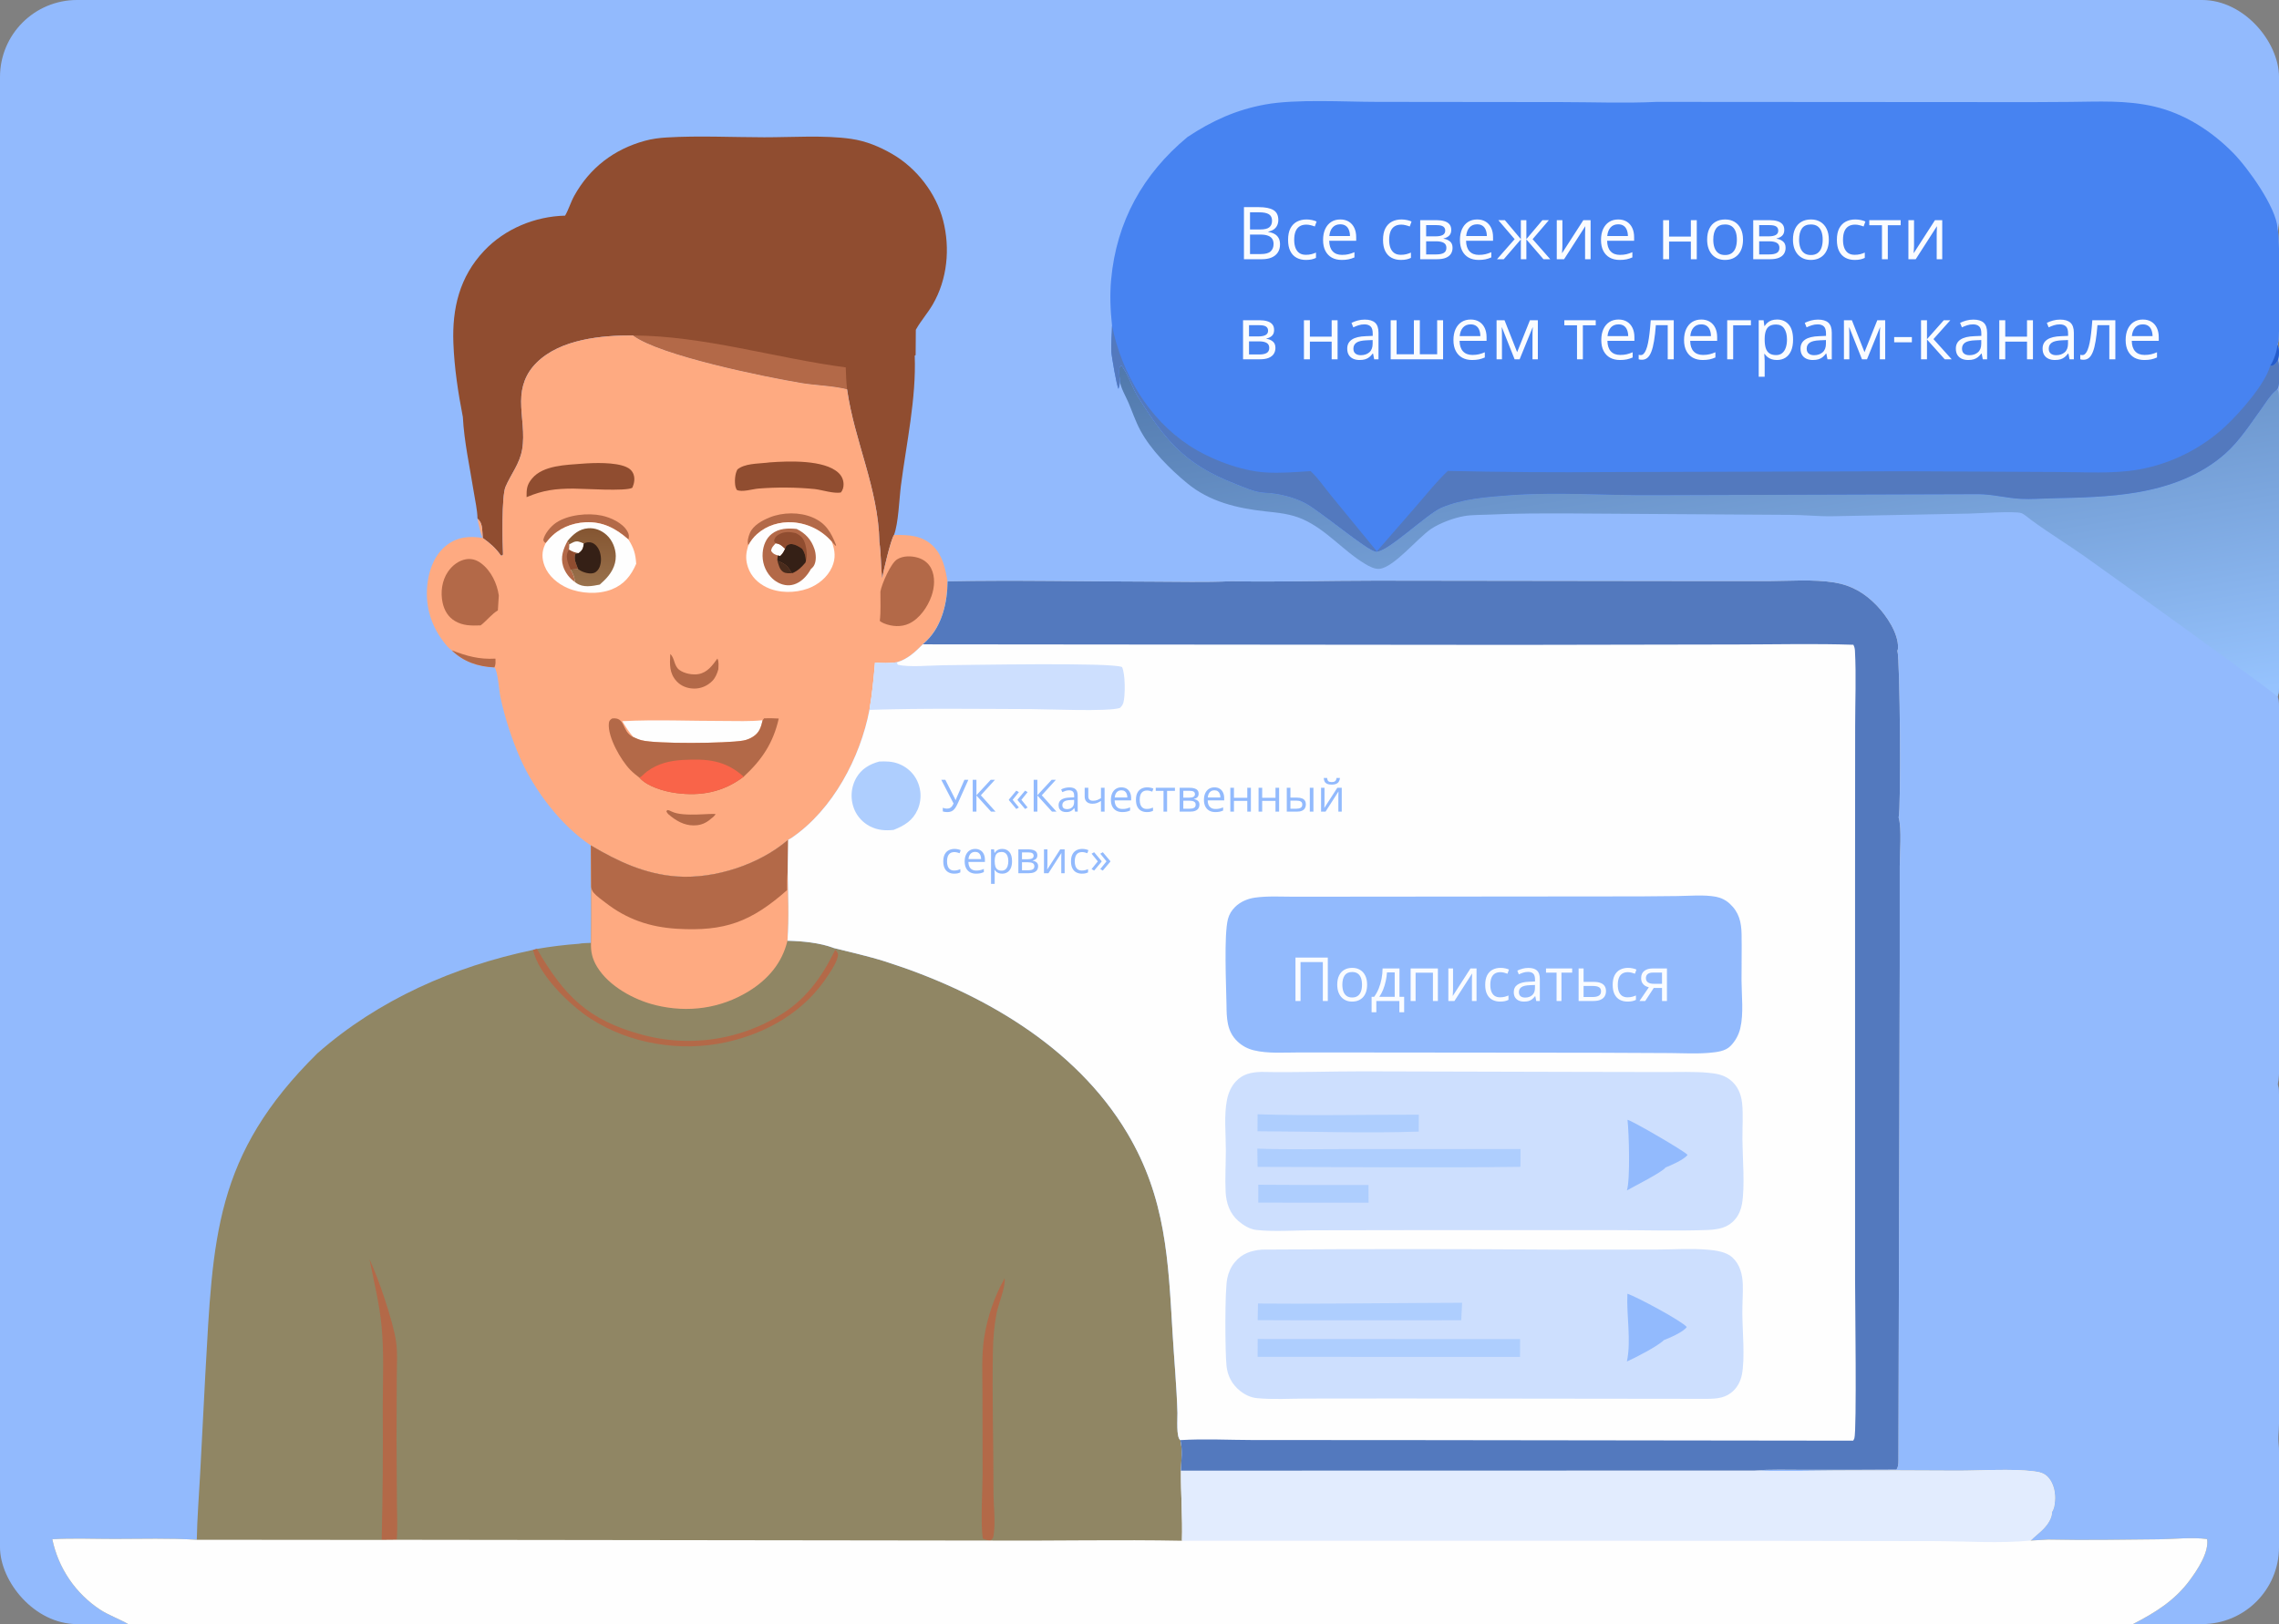 <svg width="592" height="422" viewBox="0 0 592 422" fill="none" xmlns="http://www.w3.org/2000/svg">
<rect x="0" y="0" width="592" height="422" fill="#808080" stroke="none"/>
<g clip-path="url(#clip0_78_2061)">
<path d="M0 2.736C0 1.225 1.225 0 2.736 0H261.014H363.558H589.813C590.859 0 591.922 0.543 591.972 1.588C592.182 5.943 592.009 10.379 592.013 14.743V39.838L592.009 52.554C592.005 54.471 592.219 56.699 591.918 58.584C591.829 59.147 591.703 59.727 591.764 60.294C592.297 65.228 592.294 87.892 591.749 89.167C591.655 89.374 591.645 89.609 591.719 89.823C591.975 90.563 592.049 91.26 591.996 91.977C591.917 93.031 591.895 94.103 592.026 95.153C592.188 96.45 592.211 98.042 592.034 99.349C591.883 100.469 591.952 101.67 591.98 102.8C592.463 119.222 592.017 135.793 592.017 152.228C592.017 156.265 592.508 178.449 591.777 180.562C591.678 180.841 591.679 181.146 591.774 181.426C591.922 181.865 591.968 182.269 591.984 182.79C592.186 190.326 592.013 197.913 592.013 205.453V249.012C592.013 253.119 592.537 279.057 591.74 281.384C591.669 281.593 591.673 281.82 591.746 282.03C591.89 282.445 591.959 282.836 591.976 283.304C592.157 288.58 592.009 293.911 592.013 299.193L592.017 329.533C592.017 334.441 592.459 365.53 591.843 373.161C591.762 374.165 591.936 375.222 591.98 376.229C592.19 380.98 592.368 419.713 591.823 421.337C591.672 421.774 591.212 422 590.75 422H554.053H33.306H20C8.954 422 0 413.046 0 402V142.576V2.736Z" fill="#92BAFD"/>
<path d="M290.909 98.966C290.782 97.721 290.592 96.623 290.833 95.375L291.285 94.957C292.784 96.612 294.129 100.714 295.515 102.924C302.72 114.419 307.786 120.638 320.81 125.675C323.313 126.643 325.858 127.905 328.573 128.035L328.88 128.049C332.23 128.216 335.976 129.153 338.969 130.681C342.768 132.621 355.316 143.258 357.467 143.344C360.446 143.462 370.575 133.584 374.35 131.95C379.824 129.58 386.395 129.116 392.279 128.682C404.583 127.774 416.848 128.745 429.146 128.668L513.884 128.405C517.636 128.427 521.311 129.444 525.043 129.628C527.631 129.756 530.29 129.54 532.882 129.482C540.218 129.315 547.889 129.172 555.134 127.931C563.506 126.495 571.602 123.565 578.03 117.875C581.778 114.553 584.651 110.023 587.583 105.979C588.623 104.541 589.618 102.858 590.947 101.679C591.166 101.485 591.376 101.274 591.591 101.073C591.884 101.674 591.963 102.134 591.979 102.8C592.462 119.222 592.016 135.793 592.016 152.228C592.016 156.265 592.508 178.449 591.777 180.562C591.694 180.794 591.69 180.797 591.599 180.993C591.154 180.216 546.209 147.881 541.539 144.59C536.965 141.363 532.234 138.49 527.71 135.167C527.07 134.696 525.716 133.519 525.026 133.314C523.16 132.758 513.789 133.406 511.498 133.451L475.883 134.138C472.275 134.195 468.65 133.788 465.029 133.784L407.564 133.414C400.61 133.401 393.651 133.386 386.702 133.721C384.658 133.82 382.368 133.752 380.368 134.094C377.735 134.544 373.969 135.918 371.746 137.429C368.216 139.83 362.096 147.418 358.359 147.802C357.125 147.929 355.733 147.197 354.699 146.583C348.947 143.169 344.62 137.66 338.395 134.907C335.193 133.49 332.003 133.238 328.575 132.858C321.253 132.044 314.172 130.347 308.374 125.555C303.871 121.833 298.955 116.943 296.19 111.767C294.96 109.465 294.146 106.993 293.124 104.6C292.424 102.958 291.067 100.724 290.909 98.966Z" fill="url(#paint0_linear_78_2061)"/>
<path d="M146.79 56.032C147.736 54.393 148.247 52.526 149.182 50.849C153.217 43.608 159.46 38.8 167.487 36.593C169.377 36.073 171.28 35.828 173.234 35.714C181.581 35.227 190.156 35.662 198.533 35.673C205.656 35.683 214.198 35.075 221.125 36.087C224.979 36.65 228.473 38.103 231.821 40.044C238.107 43.687 243.176 50.237 244.99 57.281C246.855 64.524 246.09 72.574 242.304 79.096C241.028 81.295 239.335 83.199 238.064 85.4L237.896 85.695L237.848 92.265L237.614 92.411C238.031 103.607 235.451 115.131 234.025 126.2C233.591 129.571 233.382 136.049 232.223 139.012C231.349 140.301 229.477 148.398 229.14 150.293C228.805 147.168 228.87 143.916 228.433 140.833C228.158 126.822 221.967 114.759 220.035 101.16C216.442 100.223 211.939 100.155 208.188 99.528C198.584 97.924 171.352 92.375 164.415 87.166C156.196 87.111 145.54 88.143 139.409 94.216C136.581 97.018 135.381 100.318 135.373 104.267C135.365 108.483 136.371 112.664 135.621 116.872C134.964 120.562 132.746 123.164 131.318 126.485C130.279 128.901 130.499 140.943 130.669 144.096L130.385 144.369L130.093 144.319C128.829 142.465 127.231 141.082 125.413 139.791C125.404 139.507 125.385 139.224 125.358 138.942C125.22 137.372 125.32 135.827 124.041 134.756C123.992 132.479 123.426 130.073 123.067 127.819C122.061 121.495 120.554 114.72 120.232 108.353C118.993 102.023 118.018 95.594 117.772 89.141C117.429 80.135 119.373 71.923 125.764 65.159C131.173 59.435 138.981 56.221 146.79 56.032Z" fill="#904D30"/>
<path d="M164.416 87.165C182.908 87.251 201.393 93.059 219.695 95.46C219.742 97.375 219.835 99.254 220.036 101.16C216.444 100.223 211.94 100.155 208.19 99.528C198.585 97.924 171.353 92.375 164.416 87.165Z" fill="#B36948"/>
<path d="M130.671 144.095C130.5 140.943 130.28 128.9 131.319 126.485C132.748 123.164 134.966 120.562 135.623 116.872C136.373 112.664 135.366 108.483 135.375 104.267C135.383 100.318 136.582 97.018 139.411 94.216C145.542 88.143 156.197 87.111 164.416 87.165C171.353 92.375 198.585 97.924 208.19 99.528C211.94 100.155 216.444 100.223 220.037 101.16C221.969 114.759 228.16 126.822 228.434 140.833C228.872 143.915 228.806 147.168 229.142 150.293C229.479 148.397 231.351 140.301 232.224 139.012C235.985 138.948 239.542 139.076 242.391 141.894C244.861 144.337 245.579 147.75 246.131 151.047C246.124 156.41 244.734 162.493 240.795 166.403C240.443 166.752 240.075 167.082 239.716 167.423C237.698 169.429 235.762 171.288 232.945 172.095C231.047 172.358 229.201 172.329 227.297 172.168C226.951 176.283 226.558 180.38 225.851 184.451C223.471 196.878 216.337 210.379 205.664 217.683C205.353 217.896 205.076 218.053 204.732 218.202C197.328 224.608 185.735 228.414 175.947 227.75C167.626 227.185 160.525 223.847 153.475 219.667C145.757 214.543 138.853 205.432 135.13 197.045C134.007 194.477 133.016 191.859 132.156 189.193C131.295 186.526 130.57 183.823 129.98 181.083C129.643 179.507 129.328 174.217 128.419 173.418C124.209 173.229 120.384 171.957 117.346 168.976C116.546 168.458 115.803 167.511 115.227 166.763C111.718 162.199 110.294 156.832 111.108 151.13C111.63 147.473 113.148 143.799 116.195 141.54C119.025 139.443 121.948 139.27 125.319 139.767C124.755 138.095 124.32 136.499 124.042 134.756C125.322 135.827 125.222 137.372 125.359 138.942C125.387 139.224 125.405 139.507 125.415 139.791C127.233 141.082 128.831 142.464 130.095 144.319L130.387 144.369L130.671 144.095Z" fill="#FEAA81"/>
<path d="M117.346 168.976C121.276 170.476 124.438 171.379 128.7 171.137C128.705 171.969 128.833 172.678 128.419 173.418C124.209 173.229 120.383 171.957 117.346 168.976Z" fill="#B36948"/>
<path d="M174.417 212.221C173.888 211.807 173.421 211.484 173.109 210.869L173.315 210.478C173.813 210.534 174.103 210.686 174.543 210.9C177.601 212.393 185.425 211.166 185.894 211.577C185.584 211.952 185.348 212.262 184.938 212.536C183.818 213.555 182.625 214.244 181.096 214.423C178.556 214.721 176.383 213.744 174.417 212.221Z" fill="#B36948"/>
<path d="M174.113 169.941C175.277 170.954 175.031 172.977 176.437 174.048C177.71 175.018 179.936 175.438 181.472 175.15C183.804 174.714 185.052 172.897 186.358 171.117C186.79 171.935 186.623 172.997 186.6 173.901C186.301 174.981 185.826 176.146 185.024 176.949C183.761 178.213 182.064 178.952 180.265 178.92C178.565 178.89 176.912 178.28 175.752 177.01C173.817 174.893 173.976 172.604 174.113 169.941Z" fill="#B36948"/>
<path d="M141.769 141.108C141.314 140.816 141.312 140.802 141.129 140.293C141.447 138.667 143.103 136.732 144.454 135.823C147.552 133.738 152.703 133.215 156.29 133.969C158.639 134.464 161.691 135.853 162.947 138.012C163.416 138.818 163.461 139.315 163.246 140.191C159.971 137.283 156.53 135.475 152.045 135.71C148.432 135.9 145.061 137.316 142.649 140.054C142.348 140.399 142.054 140.75 141.769 141.108Z" fill="#B36948"/>
<path d="M194.39 141.691C194.017 140.724 194.392 139.455 194.79 138.508C195.63 136.509 198.026 135.21 199.955 134.436C203.346 133.076 207.719 133.011 211.092 134.458C214.566 135.949 215.883 138.353 217.206 141.701L217.03 141.82L216.066 140.763C215.908 140.581 215.746 140.403 215.579 140.229C215.413 140.055 215.242 139.885 215.067 139.72C214.892 139.554 214.713 139.393 214.53 139.236C214.346 139.079 214.16 138.927 213.969 138.779C213.779 138.631 213.585 138.488 213.387 138.35C213.19 138.212 212.989 138.079 212.785 137.951C212.581 137.823 212.374 137.699 212.164 137.581C211.953 137.463 211.74 137.35 211.525 137.243C211.309 137.135 211.091 137.033 210.87 136.936C210.649 136.839 210.426 136.747 210.201 136.661C209.976 136.575 209.748 136.495 209.519 136.42C209.29 136.346 209.059 136.277 208.826 136.213C208.594 136.15 208.36 136.092 208.124 136.04C207.889 135.988 207.652 135.942 207.414 135.902C207.177 135.861 206.938 135.827 206.699 135.798C206.459 135.77 206.219 135.747 205.979 135.73C202.562 135.502 199.234 136.488 196.658 138.775C195.701 139.625 195.01 140.579 194.39 141.691Z" fill="#B36948"/>
<path d="M151.203 120.487C154.334 120.241 159.708 120.068 162.614 121.31C163.52 121.696 164.23 122.305 164.568 123.249C164.985 124.414 164.733 125.622 164.268 126.724C162.787 127.737 151.449 126.949 148.923 126.956C144.301 126.968 141.085 127.352 136.789 129.181C136.785 128.886 136.789 128.595 136.791 128.3C136.8 126.624 137.145 125.609 138.231 124.31C141.098 120.88 147.107 120.815 151.203 120.487Z" fill="#904D30"/>
<path d="M199.046 120.247C199.35 120.206 199.649 120.167 199.956 120.145C204.775 119.789 214.067 119.413 217.77 122.827C218.618 123.61 219.097 124.611 219.125 125.768C219.145 126.585 218.946 127.376 218.391 127.982C216.435 128.276 213.682 127.331 211.662 127.077C209.223 126.839 206.778 126.71 204.327 126.689C201.876 126.668 199.429 126.755 196.987 126.951C195.537 127.067 192.664 127.972 191.386 127.291C191.242 127.005 191.109 126.743 191.042 126.427C190.773 125.162 190.9 123.095 191.564 121.97C193.449 120.437 196.71 120.501 199.046 120.247Z" fill="#904D30"/>
<path d="M161.65 187.387C170.348 186.937 179.288 187.348 188.01 187.335C191.345 187.329 194.795 187.5 198.11 187.139C197.678 188.98 197.261 190.406 195.545 191.465C194.776 191.94 193.96 192.272 193.066 192.429C188.803 193.176 170.433 193.347 166.625 192.341C165.9 192.149 165.202 191.836 164.52 191.527C163.399 190.22 162.524 188.869 161.65 187.387Z" fill="#FEFEFE"/>
<path d="M228.697 153.698C229.055 151.716 231.362 146.392 233.029 145.345C234.577 144.373 236.754 144.406 238.462 144.919C239.937 145.362 241.159 146.295 241.867 147.671C242.995 149.859 242.759 152.648 241.96 154.901C240.97 157.693 238.876 160.768 236.11 162.047C234.077 162.988 231.674 162.812 229.626 161.977C229.224 161.813 228.876 161.619 228.537 161.347C228.841 158.886 228.668 156.187 228.697 153.698Z" fill="#B36948"/>
<path d="M124.841 162.504C122.429 162.579 120.315 162.627 118.169 161.361C116.4 160.318 115.399 158.57 114.976 156.616C114.393 153.924 114.781 150.908 116.335 148.598C117.413 146.997 119.083 145.655 121.023 145.323C122.492 145.071 123.795 145.478 124.972 146.36C127.563 148.303 129.132 151.61 129.573 154.733L129.327 158.615C127.765 159.491 126.36 161.372 124.841 162.504Z" fill="#B36948"/>
<path d="M194.39 141.691C195.011 140.579 195.702 139.625 196.659 138.775C199.234 136.488 202.562 135.502 205.979 135.73C206.22 135.747 206.46 135.769 206.699 135.798C206.938 135.827 207.177 135.861 207.415 135.901C207.653 135.942 207.889 135.988 208.125 136.04C208.36 136.092 208.594 136.15 208.827 136.213C209.06 136.276 209.291 136.346 209.52 136.42C209.749 136.495 209.976 136.575 210.202 136.661C210.427 136.747 210.65 136.839 210.871 136.936C211.091 137.033 211.31 137.135 211.525 137.242C211.741 137.35 211.954 137.463 212.164 137.581C212.374 137.699 212.581 137.822 212.785 137.95C212.99 138.079 213.19 138.212 213.388 138.35C213.585 138.488 213.779 138.631 213.97 138.779C214.16 138.927 214.347 139.079 214.53 139.236C214.713 139.393 214.892 139.554 215.067 139.72C215.242 139.885 215.413 140.055 215.58 140.229C215.746 140.403 215.909 140.581 216.067 140.763C216.935 143.079 217.141 145.089 216.103 147.394C214.932 149.996 212.51 151.972 209.856 152.932C206.517 154.141 202.323 154.156 199.096 152.59C196.897 151.524 195.12 149.792 194.316 147.453C193.727 145.74 193.685 144.18 194.177 142.43C194.246 142.182 194.314 141.937 194.39 141.691Z" fill="#FEFEFE"/>
<path d="M210.627 147.878C210.12 148.797 209.555 149.572 208.798 150.3C207.651 151.401 206.159 152.163 204.538 152.079C202.867 151.991 201.287 151.099 200.186 149.868C198.643 148.143 197.931 145.914 198.114 143.614C198.261 141.772 198.964 139.911 200.455 138.741C202.344 137.257 204.666 137.213 206.938 137.439C209.235 138.566 210.754 140.235 211.571 142.679C212 143.964 212.122 145.879 211.371 147.078C211.179 147.384 210.895 147.641 210.627 147.878Z" fill="#B36948"/>
<path d="M201.939 145.699C203.536 146.361 204.47 146.799 205.331 148.375C205.463 148.617 205.613 148.762 205.829 148.928C205.076 148.967 204.139 149.041 203.474 148.626C202.492 148.013 202.245 146.734 201.939 145.699Z" fill="#492B1C"/>
<path d="M201.505 141.165C202.609 141.298 203.173 141.841 203.932 142.606C203.599 143.38 203.281 143.884 202.672 144.471L202.052 144.334C201.199 144.041 200.813 143.926 200.316 143.159C200.395 142.247 200.911 141.807 201.505 141.165Z" fill="#FEFEFE"/>
<path d="M201.506 141.165C201.235 140.934 201.201 140.821 201.07 140.5C201.271 139.75 201.493 139.374 202.186 138.946C203.653 138.042 205.225 138.142 206.814 138.567C208.197 139.306 208.751 139.929 209.182 141.438C209.536 142.676 209.8 144.488 209.36 145.716C209.241 144.491 209.083 143.697 208.41 142.643C207.993 142.329 207.572 142.033 207.097 141.811C206.397 141.485 205.566 141.188 204.811 141.512C204.18 141.783 204.178 142.029 203.932 142.606C203.174 141.841 202.61 141.297 201.506 141.165Z" fill="#904D30"/>
<path d="M203.932 142.606C204.178 142.029 204.18 141.784 204.811 141.512C205.566 141.189 206.398 141.486 207.097 141.812C207.572 142.033 207.993 142.33 208.41 142.643C209.083 143.697 209.241 144.491 209.36 145.716L209.214 146.195C208.168 147.408 207.329 148.274 205.829 148.929C205.613 148.762 205.463 148.618 205.331 148.376C204.469 146.799 203.535 146.361 201.939 145.699C201.899 145.251 201.999 144.78 202.052 144.334L202.673 144.471C203.281 143.884 203.599 143.381 203.932 142.606Z" fill="#352016"/>
<path d="M141.769 141.108C142.054 140.75 142.347 140.399 142.649 140.054C145.06 137.316 148.432 135.9 152.045 135.71C156.529 135.475 159.971 137.283 163.246 140.19C164.658 142.421 165.076 143.861 165.264 146.493C163.926 149.562 162.13 151.858 158.932 153.132C155.47 154.512 150.849 154.277 147.452 152.803C144.901 151.697 142.487 149.711 141.466 147.063C140.738 145.177 140.698 143.327 141.587 141.472C141.645 141.349 141.708 141.229 141.769 141.108Z" fill="#FEFEFE"/>
<path d="M147.435 140.551C147.574 140.842 147.696 141.199 147.906 141.441C147.887 141.889 147.892 142.344 147.807 142.784C148.673 143.32 149.329 143.569 150.338 143.717L149.482 143.898C148.954 145.251 149.693 146.573 150.189 147.864C149.552 147.869 148.89 147.961 148.254 148.014C148.884 149.148 149.226 149.921 149.353 151.234C147.949 150.277 146.785 148.766 146.278 147.136C145.54 144.759 146.317 142.637 147.435 140.551Z" fill="#B36948"/>
<path d="M148.253 148.014C147.903 147.259 147.574 146.511 147.381 145.698C147.119 144.59 147.194 143.742 147.807 142.785C148.673 143.32 149.329 143.569 150.337 143.717L149.481 143.899C148.953 145.251 149.693 146.574 150.188 147.864C149.551 147.869 148.889 147.961 148.253 148.014Z" fill="#904D30"/>
<path d="M147.434 140.551C148.866 138.846 150.419 137.452 152.768 137.268C154.579 137.125 156.25 137.806 157.579 139.01C159.066 140.356 159.93 142.478 159.956 144.466C159.989 147.046 158.693 149.149 156.891 150.885C156.533 151.228 156.171 151.567 155.805 151.9C153.778 152.292 151.509 152.775 149.677 151.477C149.566 151.399 149.46 151.315 149.352 151.234C149.224 149.921 148.882 149.148 148.252 148.014C148.888 147.961 149.55 147.869 150.187 147.864C149.691 146.574 148.952 145.251 149.48 143.898L150.336 143.717C149.328 143.569 148.671 143.32 147.806 142.785C147.89 142.344 147.885 141.889 147.904 141.442C147.694 141.199 147.572 140.842 147.434 140.551Z" fill="url(#paint1_linear_78_2061)"/>
<path d="M147.905 141.441C148.726 141.007 149.351 140.513 150.333 140.732C150.779 140.832 151.233 141.051 151.653 141.231C151.479 142.477 151.364 142.936 150.337 143.717C149.329 143.569 148.672 143.32 147.807 142.785C147.891 142.344 147.886 141.889 147.905 141.441Z" fill="#FEFEFE"/>
<path d="M151.652 141.231C152.294 140.878 153.093 140.783 153.796 141.036C154.643 141.341 155.342 142.216 155.67 143.025C156.204 144.341 156.295 146.055 155.736 147.376C155.446 148.061 154.933 148.671 154.2 148.897C153.162 149.218 151.564 148.755 150.667 148.199C150.501 148.096 150.345 147.979 150.188 147.864C149.692 146.574 148.953 145.251 149.481 143.899L150.337 143.717C151.364 142.936 151.479 142.477 151.652 141.231Z" fill="#352016"/>
<path d="M198.108 187.14L198.493 186.645C199.77 186.592 201.016 186.631 202.292 186.703C200.878 193.022 197.906 197.466 193.184 201.808C187.913 205.806 182.11 206.937 175.605 206.061C172.61 205.658 168.201 204.436 166.129 202.091C165.275 201.456 164.465 200.794 163.719 200.033C161.281 197.542 157.853 191.547 158.153 187.999C158.214 187.281 158.429 187.102 158.984 186.692C162.511 186.212 161.471 189.977 164.311 191.426C164.38 191.461 164.45 191.494 164.519 191.527C165.2 191.836 165.899 192.15 166.624 192.341C170.431 193.347 188.801 193.177 193.065 192.429C193.958 192.272 194.775 191.94 195.544 191.465C197.26 190.406 197.676 188.98 198.108 187.14Z" fill="#B36948"/>
<path d="M166.131 202.091C166.843 201.622 167.436 200.92 168.137 200.409C170.901 198.393 173.994 197.654 177.36 197.466C183.621 197.118 188.342 197.474 193.186 201.808C187.915 205.806 182.112 206.937 175.607 206.061C172.611 205.658 168.202 204.436 166.131 202.091Z" fill="#F96449"/>
<path d="M430.349 26.474L518.538 26.533C524.929 26.557 531.319 26.539 537.71 26.48C545.099 26.416 552.291 25.983 559.557 27.67C567.434 29.498 574.444 34.009 580.083 39.725C583.963 43.653 591.254 53.876 591.617 59.228C591.621 59.293 591.613 59.359 591.609 59.424C592.294 61.015 592.344 87.778 591.749 89.167C591.7 89.277 591.646 89.382 591.593 89.489C592.175 90.895 592.092 92.119 591.708 93.568C592.27 95.34 592.385 99.367 591.593 101.073C591.378 101.274 591.167 101.485 590.949 101.679C589.619 102.858 588.624 104.541 587.584 105.979C584.653 110.023 581.78 114.553 578.031 117.875C571.603 123.565 563.508 126.495 555.135 127.931C547.89 129.172 540.22 129.315 532.884 129.481C530.291 129.54 527.633 129.756 525.044 129.628C521.312 129.444 517.638 128.426 513.885 128.405L429.148 128.668C416.849 128.745 404.584 127.774 392.28 128.682C386.396 129.116 379.825 129.58 374.351 131.95C370.576 133.584 360.447 143.462 357.468 143.344C355.318 143.258 342.77 132.621 338.971 130.681C335.978 129.153 332.232 128.216 328.882 128.049L328.574 128.035C325.86 127.905 323.314 126.643 320.811 125.675C307.787 120.638 302.721 114.418 295.516 102.923C294.131 100.714 292.786 96.612 291.287 94.957L290.834 95.375C290.593 96.623 290.783 97.721 290.91 98.966C290.881 99.709 290.771 100.325 290.55 101.036C290.108 100.456 288.737 92.495 288.686 91.368C288.586 89.156 288.831 86.881 288.868 84.662C288.436 80.644 288.263 76.634 288.636 72.603C290.029 57.55 296.89 45.213 308.462 35.603C314.843 31.372 321.112 28.524 328.673 27.148C336.667 25.694 349.224 26.466 357.648 26.473L405.726 26.527C413.897 26.533 422.191 26.866 430.349 26.474Z" fill="#4783F1"/>
<path d="M591.592 89.489C592.174 90.895 592.092 92.119 591.708 93.568C591.225 94.362 591.101 94.591 590.304 95.048L589.73 95.003C590.663 93.628 591.535 91.137 591.592 89.489Z" fill="#255CCC"/>
<path d="M288.866 84.663C291.4 96.986 298.244 108.767 308.925 115.77C314.308 119.299 322.243 122.351 328.722 122.754C332.557 122.993 336.609 122.667 340.446 122.414C342.49 124.322 344.045 126.674 345.817 128.824L357.655 143.267L368.152 131.192C370.721 128.205 373.226 125.075 376.091 122.363C390.133 122.677 404.176 122.776 418.222 122.659L495.083 122.45L534.554 122.642C541.423 122.642 548.755 123.185 555.513 122.01C556.039 121.916 556.563 121.813 557.086 121.7C557.612 121.587 558.133 121.465 558.651 121.333C559.168 121.202 559.684 121.061 560.199 120.911C560.713 120.761 561.224 120.602 561.73 120.434C562.239 120.266 562.744 120.088 563.245 119.902C563.746 119.715 564.244 119.52 564.74 119.316C565.235 119.112 565.725 118.898 566.21 118.676C566.697 118.455 567.18 118.224 567.659 117.985C568.137 117.746 568.612 117.498 569.083 117.242C569.551 116.986 570.014 116.721 570.474 116.448C570.936 116.175 571.392 115.894 571.841 115.605C572.292 115.316 572.736 115.019 573.174 114.714C573.614 114.409 574.048 114.096 574.474 113.775C574.904 113.454 575.326 113.126 575.742 112.79C576.157 112.455 576.567 112.111 576.972 111.761C577.377 111.41 577.774 111.053 578.165 110.688C581.852 107.213 588.387 99.863 589.729 95.003L590.302 95.048C591.099 94.591 591.223 94.362 591.706 93.568C592.267 95.34 592.383 99.367 591.59 101.073C591.376 101.274 591.165 101.485 590.946 101.679C589.617 102.858 588.622 104.541 587.582 105.979C584.651 110.023 581.777 114.553 578.029 117.875C571.601 123.565 563.505 126.495 555.133 127.931C547.888 129.173 540.218 129.315 532.882 129.482C530.289 129.541 527.63 129.756 525.042 129.628C521.31 129.445 517.636 128.427 513.883 128.405L429.145 128.668C416.847 128.745 404.582 127.774 392.278 128.682C386.394 129.116 379.823 129.58 374.349 131.95C370.574 133.584 360.445 143.462 357.466 143.344C355.315 143.258 342.768 132.621 338.968 130.681C335.975 129.153 332.229 128.216 328.88 128.049L328.572 128.036C325.858 127.905 323.312 126.643 320.809 125.675C307.785 120.638 302.719 114.419 295.514 102.924C294.129 100.714 292.784 96.613 291.285 94.957L290.832 95.375C290.591 96.623 290.781 97.721 290.908 98.966C290.879 99.71 290.769 100.325 290.547 101.036C290.106 100.456 288.735 92.495 288.684 91.368C288.584 89.157 288.829 86.881 288.866 84.663Z" fill="#5379BE"/>
<path d="M204.731 218.202L204.609 226.477C204.696 232.392 204.971 238.545 204.543 244.435C208.372 244.525 213.038 244.954 216.619 246.338C221.045 247.462 225.576 248.443 229.924 249.828C254.536 257.669 279.298 271.706 292.821 294.418C302.871 311.299 303.473 327.437 304.595 346.441C305.001 353.335 305.657 360.235 305.856 367.138C305.895 368.483 305.486 373.546 306.613 374.198C307.221 376.556 306.857 379.69 306.764 382.131L455.789 382.097C462.956 382.359 470.192 382.124 477.367 382.095C487.732 382.053 498.097 382.068 508.462 382.139C514.506 382.148 522.436 381.57 528.282 382.297C529.764 382.481 531.036 382.745 532.076 383.925C533.488 385.532 533.983 388.016 533.781 390.101C533.686 391.111 533.57 392.014 533.005 392.879C533.038 394.443 531.911 396.079 530.862 397.178C529.793 398.295 528.526 399.199 527.465 400.294L532.026 400.035C541.588 400.241 551.186 400.072 560.747 399.97C564.76 399.927 569.404 399.371 573.322 399.913C573.846 403.412 570.758 407.985 568.768 410.668C564.863 415.934 559.769 419.07 554.051 422H33.304C30.947 420.628 28.38 419.771 26.044 418.267C25.648 418.006 25.258 417.736 24.875 417.459C24.492 417.179 24.117 416.89 23.748 416.593C23.38 416.294 23.018 415.986 22.665 415.67C22.311 415.357 21.966 415.034 21.628 414.702C21.29 414.369 20.961 414.029 20.64 413.68C20.319 413.331 20.007 412.975 19.703 412.612C19.4 412.248 19.106 411.877 18.82 411.499C18.535 411.12 18.259 410.735 17.993 410.343C17.727 409.952 17.47 409.554 17.224 409.149C16.977 408.745 16.74 408.335 16.514 407.919C16.287 407.504 16.071 407.083 15.865 406.656C15.659 406.23 15.464 405.798 15.279 405.362C15.095 404.926 14.921 404.486 14.758 404.041C14.595 403.597 14.442 403.149 14.301 402.697C14.16 402.245 14.03 401.79 13.912 401.331C13.793 400.873 13.686 400.412 13.59 399.948C18.936 399.643 24.442 399.884 29.808 399.877C36.883 399.869 44.06 399.652 51.117 400.09C51.218 394.461 51.674 388.798 51.977 383.174L53.338 357.079C55.324 321.666 55.603 300.179 82.467 273.671C98.319 259.736 117.918 251.14 138.463 246.821L139.474 246.564C143.073 245.943 146.694 245.499 150.336 245.231C151.342 245.032 152.491 245.059 153.521 244.994C153.586 240.144 153.6 235.294 153.562 230.443L153.474 219.667C160.524 223.847 167.625 227.185 175.946 227.75C185.734 228.414 197.327 224.607 204.731 218.202Z" fill="#908664"/>
<path d="M138.465 246.822L139.477 246.564C146.58 258.822 152.814 265.108 166.86 268.875C167.226 268.973 167.592 269.068 167.96 269.157C168.328 269.247 168.697 269.332 169.067 269.413C169.437 269.493 169.808 269.569 170.18 269.64C170.552 269.712 170.925 269.779 171.299 269.84C171.672 269.902 172.046 269.96 172.421 270.013C172.796 270.065 173.172 270.114 173.548 270.157C173.924 270.201 174.301 270.239 174.678 270.273C175.055 270.308 175.433 270.337 175.811 270.362C176.189 270.386 176.567 270.406 176.945 270.421C177.324 270.437 177.702 270.448 178.081 270.454C178.46 270.459 178.838 270.461 179.217 270.457C179.596 270.454 179.974 270.445 180.353 270.433C180.731 270.42 181.11 270.402 181.488 270.38C181.866 270.358 182.243 270.331 182.62 270.299C182.998 270.267 183.375 270.231 183.751 270.19C184.128 270.149 184.504 270.104 184.879 270.053C185.254 270.003 185.629 269.948 186.003 269.888C186.377 269.829 186.75 269.764 187.123 269.695C187.495 269.627 187.867 269.553 188.237 269.475C188.607 269.397 188.977 269.314 189.346 269.227C189.714 269.139 190.081 269.048 190.448 268.951C190.814 268.855 191.179 268.754 191.542 268.649C191.906 268.543 192.268 268.433 192.629 268.318C192.99 268.204 193.35 268.085 193.708 267.962C194.066 267.838 194.422 267.71 194.777 267.578C195.132 267.446 195.485 267.31 195.836 267.169C196.188 267.027 196.537 266.882 196.885 266.732C197.233 266.583 197.578 266.429 197.922 266.271C198.267 266.112 198.608 265.949 198.948 265.783C199.288 265.616 199.626 265.445 199.961 265.27C200.297 265.095 200.631 264.916 200.962 264.732C201.293 264.549 201.622 264.361 201.948 264.17C209.107 260.062 213.4 254.071 216.952 246.819C217.485 247.308 217.526 247.384 217.715 248.082C217.433 249.932 216.246 251.661 215.254 253.213C209.154 262.76 199.381 268.476 188.45 270.844C176.741 273.381 163.614 271.249 153.518 264.749C148.057 261.233 139.884 253.346 138.465 246.822Z" fill="#B36948"/>
<path d="M260.944 332.16C260.958 332.243 260.98 332.324 260.986 332.408C261.144 334.623 259.341 338.842 258.877 341.231C258.261 344.402 257.984 347.678 257.921 350.906C257.683 363.103 258.093 375.324 258.065 387.525C258.057 391.158 258.628 395.161 258.129 398.729C257.992 399.712 257.906 399.797 257.158 400.37C256.532 400.211 255.93 400.015 255.319 399.805C254.658 396.087 255.242 387.019 255.24 382.775L255.205 361.66C255.199 357.043 254.942 352.175 255.64 347.608C255.852 346.256 256.123 344.916 256.453 343.587C256.783 342.258 257.17 340.947 257.614 339.652C258.059 338.357 258.559 337.084 259.115 335.833C259.671 334.582 260.28 333.358 260.944 332.16Z" fill="#B36948"/>
<path d="M95.99 327.261C98.238 331.886 102.085 343.29 102.861 348.442C103.314 351.452 103.078 354.727 103.064 357.77L103.002 373.797L103.107 390.482C103.133 393.651 103.323 396.939 103.05 400.097L99.147 400.133C99.417 388.635 99.51 377.136 99.427 365.634C99.432 358.619 99.787 351.327 99.097 344.353C98.533 338.645 97.112 332.887 95.99 327.261Z" fill="#B36948"/>
<path d="M204.732 218.202L204.61 226.477C204.698 232.392 204.972 238.545 204.544 244.435C203.198 250.189 199.495 254.488 194.506 257.559C187.167 262.075 178.698 263.215 170.357 261.193C164.738 259.83 158.18 256.284 155.1 251.216C153.887 249.221 153.427 247.323 153.522 244.994C153.587 240.144 153.601 235.294 153.563 230.443L153.475 219.667C160.525 223.847 167.626 227.185 175.947 227.75C185.735 228.414 197.328 224.607 204.732 218.202Z" fill="#FEAA81"/>
<path d="M204.732 218.202L204.61 226.477C204.464 228.094 204.425 229.667 204.456 231.29C195.075 239.554 188.278 242.083 175.796 241.325C168.812 240.901 162.813 238.866 157.263 234.532C156.255 233.744 155.027 232.915 154.19 231.946C153.805 231.5 153.67 231.01 153.563 230.443L153.475 219.667C160.525 223.847 167.626 227.185 175.947 227.75C185.735 228.414 197.328 224.607 204.732 218.202Z" fill="#B36948"/>
<path d="M306.764 382.131L455.789 382.097C462.956 382.36 470.192 382.124 477.367 382.095C487.732 382.053 498.097 382.068 508.462 382.139C514.506 382.148 522.436 381.57 528.282 382.297C529.764 382.482 531.036 382.745 532.076 383.925C533.488 385.532 533.983 388.016 533.781 390.101C533.686 391.111 533.57 392.014 533.005 392.879C533.038 394.443 531.911 396.079 530.862 397.178C529.793 398.295 528.526 399.199 527.465 400.294L532.026 400.035C541.588 400.241 551.186 400.072 560.747 399.97C564.76 399.927 569.404 399.371 573.322 399.913C573.846 403.412 570.758 407.985 568.768 410.668C564.863 415.934 559.769 419.07 554.051 422H33.304C30.947 420.628 28.38 419.771 26.044 418.267C25.648 418.006 25.258 417.736 24.875 417.459C24.492 417.179 24.117 416.89 23.748 416.594C23.38 416.294 23.018 415.986 22.665 415.67C22.311 415.357 21.966 415.034 21.628 414.702C21.29 414.37 20.961 414.029 20.64 413.68C20.319 413.331 20.007 412.975 19.703 412.613C19.4 412.248 19.106 411.877 18.82 411.499C18.535 411.12 18.259 410.735 17.993 410.343C17.727 409.952 17.47 409.554 17.224 409.15C16.977 408.745 16.74 408.335 16.514 407.919C16.287 407.504 16.071 407.083 15.865 406.656C15.659 406.23 15.464 405.798 15.279 405.362C15.095 404.926 14.921 404.486 14.758 404.042C14.595 403.597 14.442 403.149 14.301 402.697C14.16 402.245 14.03 401.79 13.912 401.331C13.793 400.873 13.686 400.412 13.59 399.948C18.936 399.643 24.442 399.884 29.808 399.878C36.883 399.869 44.06 399.653 51.117 400.09L99.146 400.133L103.049 400.097L257.953 400.295C274.318 400.387 290.657 400.028 307.026 400.344C307.215 394.268 306.714 388.206 306.764 382.131Z" fill="#FEFEFE"/>
<path d="M306.765 382.131L455.79 382.097C462.957 382.36 470.194 382.124 477.369 382.095C487.734 382.053 498.098 382.068 508.463 382.139C514.507 382.148 522.438 381.57 528.283 382.297C529.765 382.482 531.037 382.745 532.077 383.925C533.489 385.532 533.984 388.016 533.782 390.101C533.687 391.111 533.572 392.014 533.006 392.879C533.039 394.443 531.912 396.079 530.863 397.178C529.794 398.295 528.527 399.199 527.466 400.294C519.374 401.089 510.8 400.464 502.655 400.436L455.996 400.361L307.027 400.344C307.216 394.268 306.715 388.206 306.765 382.131Z" fill="#E2ECFE"/>
<path d="M319.809 151.027C332.312 151.257 344.804 150.877 357.302 150.874L432.676 150.975L459.234 150.991C464.861 150.968 471.008 150.469 476.56 151.361C480.936 152.065 484.408 154.111 487.476 157.293C490.023 159.936 493.173 164.539 493.045 168.41C493.032 168.666 492.962 168.861 492.871 169.098C493.565 170.98 493.85 210.519 493.198 212.393C494.052 215.302 493.482 221.868 493.482 225.114V251.203L493.144 378.751C493.131 379.714 493.235 380.771 492.756 381.642C492.714 381.718 492.661 381.788 492.615 381.861C484.593 381.92 476.569 381.938 468.543 381.914C464.332 381.92 459.985 381.756 455.791 382.097L306.766 382.131C306.859 379.69 307.223 376.556 306.615 374.198C305.488 373.546 305.897 368.483 305.858 367.138C305.659 360.234 305.003 353.335 304.597 346.441C303.475 327.437 302.874 311.299 292.823 294.418C279.3 271.706 254.538 257.669 229.926 249.828C225.578 248.443 221.047 247.462 216.621 246.338C213.04 244.954 208.374 244.525 204.545 244.435C204.973 238.545 204.698 232.392 204.611 226.477L204.733 218.202C205.076 218.053 205.354 217.896 205.665 217.683C216.337 210.379 223.472 196.878 225.851 184.451C226.559 180.38 226.951 176.283 227.297 172.168C229.202 172.329 231.047 172.358 232.945 172.095C235.763 171.288 237.699 169.429 239.717 167.423C240.075 167.082 240.444 166.752 240.796 166.403C244.734 162.493 246.125 156.41 246.132 151.047C263.775 150.698 281.508 151.111 299.164 151.128C306.026 151.134 312.959 151.351 319.809 151.027Z" fill="#FEFEFE"/>
<path d="M323.02 208.512C323.921 208.447 324.838 208.297 325.715 208.561C326.124 209.274 325.956 209.695 325.881 210.5C325.12 210.543 324.566 210.444 323.843 210.213C323.237 209.557 323.196 209.394 323.02 208.512Z" fill="#FEFEFE"/>
<path d="M228.381 197.879C230.08 197.797 231.736 197.825 233.342 198.431C233.482 198.483 233.62 198.538 233.757 198.597C233.894 198.656 234.029 198.718 234.163 198.783C234.297 198.848 234.428 198.917 234.559 198.988C234.689 199.06 234.817 199.135 234.943 199.212C235.069 199.29 235.193 199.371 235.315 199.455C235.437 199.539 235.557 199.626 235.674 199.715C235.791 199.805 235.906 199.897 236.018 199.993C236.131 200.088 236.24 200.186 236.348 200.286C236.455 200.387 236.56 200.49 236.662 200.595C236.763 200.701 236.862 200.809 236.958 200.919C237.055 201.03 237.148 201.142 237.238 201.257C237.328 201.372 237.415 201.489 237.499 201.608C237.583 201.727 237.664 201.848 237.742 201.971C237.82 202.095 237.894 202.219 237.965 202.346C238.036 202.473 238.104 202.601 238.168 202.731C238.232 202.861 238.293 202.992 238.35 203.125C238.413 203.268 238.472 203.412 238.527 203.557C238.582 203.703 238.634 203.849 238.682 203.997C238.729 204.145 238.773 204.294 238.813 204.444C238.853 204.594 238.889 204.745 238.922 204.897C238.954 205.048 238.982 205.201 239.006 205.354C239.031 205.507 239.051 205.66 239.068 205.814C239.084 205.968 239.096 206.123 239.105 206.277C239.113 206.432 239.118 206.587 239.118 206.741C239.119 206.896 239.115 207.051 239.108 207.205C239.1 207.36 239.089 207.515 239.074 207.669C239.058 207.823 239.039 207.976 239.015 208.129C238.992 208.283 238.965 208.435 238.933 208.587C238.902 208.739 238.867 208.89 238.828 209.04C238.789 209.191 238.746 209.34 238.7 209.488C238.653 209.636 238.602 209.783 238.548 209.929C238.494 210.075 238.436 210.219 238.374 210.362C237.117 213.199 234.996 214.501 232.137 215.635C230 215.875 227.994 215.724 226.066 214.75C225.931 214.681 225.799 214.609 225.667 214.534C225.536 214.458 225.407 214.38 225.281 214.298C225.154 214.216 225.029 214.132 224.907 214.044C224.784 213.956 224.664 213.866 224.547 213.772C224.429 213.678 224.314 213.582 224.201 213.483C224.089 213.384 223.979 213.282 223.872 213.177C223.765 213.073 223.661 212.966 223.559 212.856C223.458 212.747 223.359 212.635 223.264 212.52C223.168 212.406 223.076 212.289 222.986 212.171C222.897 212.052 222.811 211.931 222.728 211.808C222.645 211.685 222.565 211.56 222.489 211.433C222.412 211.306 222.339 211.177 222.27 211.047C222.2 210.917 222.134 210.785 222.071 210.651C222.009 210.517 221.95 210.382 221.894 210.246C221.839 210.109 221.787 209.971 221.739 209.832C221.691 209.693 221.646 209.553 221.606 209.412C221.56 209.261 221.519 209.108 221.481 208.955C221.443 208.802 221.41 208.648 221.38 208.493C221.35 208.338 221.324 208.183 221.302 208.027C221.28 207.871 221.262 207.714 221.248 207.558C221.234 207.401 221.224 207.244 221.218 207.086C221.212 206.929 221.21 206.772 221.212 206.614C221.214 206.457 221.22 206.299 221.23 206.142C221.24 205.985 221.253 205.828 221.271 205.672C221.289 205.515 221.311 205.359 221.337 205.204C221.363 205.048 221.392 204.893 221.426 204.739C221.46 204.585 221.497 204.432 221.539 204.28C221.58 204.127 221.625 203.976 221.675 203.826C221.724 203.676 221.777 203.527 221.833 203.379C221.89 203.231 221.95 203.085 222.014 202.94C222.078 202.795 222.146 202.652 222.218 202.51C222.289 202.368 222.364 202.228 222.442 202.09C223.766 199.811 225.827 198.575 228.381 197.879Z" fill="#AECEFE"/>
<path d="M227.298 172.168C229.203 172.329 231.048 172.358 232.946 172.095L233.202 172.706C236.008 173.458 241.877 172.877 245.039 172.856C250.625 172.818 288.978 172.055 291.457 173.327C292.331 175.017 292.335 180.743 291.81 182.595C291.648 183.166 291.337 183.549 290.916 183.951C287.889 184.967 272.002 184.264 267.915 184.252C253.952 184.209 239.799 184.001 225.852 184.451C226.559 180.38 226.952 176.283 227.298 172.168Z" fill="#CDDFFE"/>
<path d="M327.8 324.695C353.667 324.52 379.534 324.525 405.4 324.71L430.277 324.685C434.682 324.666 439.305 324.357 443.69 324.726C445.737 324.899 448.408 325.273 449.969 326.693C451.992 328.531 452.644 331.179 452.718 333.816C452.788 336.258 452.582 338.726 452.594 341.175C452.623 345.775 453.325 352.982 452.471 357.22C452.169 358.706 451.476 360.171 450.398 361.253C448.388 363.278 446.047 363.46 443.347 363.472L363.101 363.38L339.233 363.404C335.053 363.412 330.649 363.693 326.492 363.29C324.916 363.137 323.427 362.425 322.191 361.453C320.078 359.793 318.866 357.54 318.599 354.881C318.229 351.195 318.129 335.505 318.787 332.207C319.095 330.66 319.753 329.174 320.764 327.956C322.621 325.718 324.987 324.926 327.8 324.695Z" fill="#CDDFFE"/>
<path d="M422.743 336.153C425.125 336.947 436.755 343.151 438.159 344.809C437.25 346.131 433.729 347.622 432.214 348.211C430.761 349.717 424.663 352.88 422.611 353.766C423.771 348.25 422.463 341.813 422.743 336.153Z" fill="#92BAFD"/>
<path d="M367.549 338.57L379.804 338.51L379.577 343.05L339.197 343.067L326.699 343.021L326.776 338.705C340.357 338.843 353.966 338.628 367.549 338.57Z" fill="#AECEFE"/>
<path d="M326.699 347.914L394.87 347.945L394.845 352.582L326.68 352.566L326.699 347.914Z" fill="#AECEFE"/>
<path d="M418.421 232.925C424.176 232.938 429.931 232.905 435.686 232.828C438.918 232.797 442.613 232.427 445.78 233.019C446.113 233.084 446.44 233.172 446.762 233.283C447.084 233.393 447.397 233.526 447.699 233.681C448.002 233.836 448.292 234.011 448.57 234.207C448.848 234.402 449.111 234.617 449.359 234.849C451.733 237.044 452.331 239.575 452.397 242.693C452.484 246.706 452.364 250.731 452.385 254.746C452.402 258.683 452.975 263.371 452.059 267.186C452.007 267.403 451.949 267.619 451.885 267.833C451.819 268.047 451.745 268.258 451.663 268.467C451.583 268.675 451.496 268.881 451.403 269.084C451.306 269.287 451.204 269.486 451.097 269.681C450.987 269.877 450.871 270.069 450.75 270.256C450.629 270.444 450.501 270.627 450.366 270.806C450.231 270.985 450.091 271.159 449.945 271.328C449.797 271.497 449.644 271.661 449.487 271.82C448.149 273.173 445.883 273.394 444.062 273.559C440.698 273.863 437.168 273.646 433.787 273.626L414.842 273.538L352.873 273.476L337.336 273.471C333.564 273.465 329.396 273.807 325.715 272.912C324.079 272.515 322.665 271.766 321.444 270.602C318.652 267.941 318.644 264.565 318.593 260.952C318.528 256.252 317.897 242.893 318.981 238.785C319.3 237.574 319.937 236.55 320.822 235.67C322.178 234.319 324.086 233.509 325.963 233.243C329.301 232.769 332.904 233.006 336.277 233.002L353.894 232.984L418.421 232.925Z" fill="#92BAFD"/>
<path d="M398.877 240.664C399.122 240.662 399.368 240.662 399.613 240.688C400.514 240.781 401.094 241.161 401.656 241.841C401.471 242.349 401.406 242.277 400.96 242.531C399.974 242.566 398.865 242.742 397.953 242.317C397.971 241.529 398.385 241.262 398.877 240.664Z" fill="#92BAFD"/>
<path d="M409.278 240.998C410.23 241.052 411.367 241.091 412.128 241.745C412.643 242.187 412.889 242.727 412.873 243.406C412.848 244.365 412.008 245.12 411.392 245.77C411.039 245.841 410.68 245.913 410.32 245.933C409.608 245.971 408.904 245.721 408.399 245.211C407.945 244.754 407.792 244.119 407.822 243.491C407.876 242.339 408.47 241.748 409.278 240.998Z" fill="#92BAFD"/>
<path d="M327.612 278.522C336.402 278.708 345.246 278.373 354.045 278.377L409.086 278.518L432.073 278.562C435.941 278.586 439.983 278.39 443.826 278.756C445.845 278.949 447.736 279.273 449.375 280.534C451.348 282.055 452.264 284.189 452.529 286.608C452.859 289.67 452.591 292.991 452.615 296.086C452.661 300.945 453.305 308.262 452.5 312.863C452.244 314.314 451.666 315.718 450.704 316.845C448.834 319.036 446.489 319.426 443.748 319.594C435.541 319.897 427.222 319.634 419.007 319.635L369.971 319.632L340.823 319.679C336.116 319.689 331.011 320.086 326.352 319.59C324.68 319.411 322.928 318.344 321.673 317.253C319.437 315.309 318.511 312.557 318.37 309.667C318.196 306.105 318.428 302.443 318.433 298.872C318.439 294.65 317.9 289.785 318.747 285.661C319.096 283.966 319.833 282.274 321.024 280.999C322.876 279.017 325.031 278.622 327.612 278.522Z" fill="#CDDFFE"/>
<path d="M326.858 307.841C336.399 307.916 345.941 307.935 355.483 307.899L355.505 312.496L326.855 312.487L326.858 307.841Z" fill="#AECEFE"/>
<path d="M422.768 290.967C423.87 291.142 437.49 299.043 438.369 300.077C437.515 301.294 434.055 302.791 432.66 303.355C431.723 304.618 424.42 308.286 422.611 309.311C423.503 306.479 423.16 294.477 422.768 290.967Z" fill="#92BAFD"/>
<path d="M326.671 289.539C340.591 289.958 354.621 289.619 368.554 289.634L368.534 294.032C354.649 294.509 340.557 293.983 326.652 293.948L326.671 289.539Z" fill="#AECEFE"/>
<path d="M326.605 298.456C334.794 298.739 343.051 298.563 351.247 298.568L394.982 298.564L394.958 303.187C372.211 303.481 349.426 303.221 326.676 303.197L326.605 298.456Z" fill="#AECEFE"/>
<path d="M319.807 151.027C332.31 151.257 344.803 150.877 357.3 150.874L432.675 150.975L459.232 150.991C464.859 150.968 471.006 150.469 476.559 151.361C480.935 152.065 484.407 154.111 487.474 157.293C490.021 159.936 493.171 164.539 493.043 168.41C493.031 168.666 492.961 168.861 492.87 169.098C493.563 170.98 493.848 210.519 493.196 212.393C494.05 215.302 493.481 221.868 493.481 225.114V251.203L493.142 378.751C493.13 379.714 493.233 380.771 492.754 381.642C492.713 381.718 492.659 381.788 492.614 381.861C484.591 381.92 476.567 381.938 468.542 381.914C464.331 381.92 459.984 381.756 455.789 382.097L306.764 382.131C306.858 379.69 307.221 376.556 306.613 374.198C312.845 373.813 319.326 374.166 325.58 374.176L362.505 374.189L481.381 374.341C481.509 374.119 481.612 373.975 481.694 373.738C482.351 371.861 481.876 337.252 481.88 332.501L481.876 227.968L481.901 188.845C481.897 182.308 482.194 175.607 481.847 169.086C481.818 168.498 481.698 168.066 481.438 167.536C471.386 167.201 461.243 167.453 451.178 167.461L393.179 167.566L239.715 167.423C240.074 167.082 240.442 166.752 240.794 166.403C244.733 162.493 246.123 156.41 246.13 151.047C263.773 150.698 281.507 151.111 299.162 151.128C306.024 151.134 312.957 151.351 319.807 151.027Z" fill="#5379BE"/>
<path d="M336.518 260.097V248.818H344.919V260.097H343.623V249.975H337.829V260.097H336.518ZM355.127 255.854C355.127 256.548 355.037 257.168 354.857 257.713C354.677 258.258 354.417 258.719 354.077 259.094C353.738 259.47 353.326 259.758 352.843 259.958C352.365 260.154 351.822 260.251 351.215 260.251C350.649 260.251 350.13 260.154 349.657 259.958C349.189 259.758 348.782 259.47 348.438 259.094C348.098 258.719 347.833 258.258 347.643 257.713C347.458 257.168 347.365 256.548 347.365 255.854C347.365 254.928 347.522 254.141 347.836 253.493C348.15 252.84 348.597 252.343 349.178 252.004C349.765 251.659 350.462 251.487 351.269 251.487C352.041 251.487 352.714 251.659 353.29 252.004C353.872 252.349 354.322 252.847 354.641 253.501C354.965 254.149 355.127 254.933 355.127 255.854ZM348.692 255.854C348.692 256.533 348.782 257.122 348.962 257.621C349.142 258.12 349.42 258.505 349.795 258.778C350.171 259.05 350.654 259.187 351.246 259.187C351.832 259.187 352.313 259.05 352.689 258.778C353.069 258.505 353.35 258.12 353.53 257.621C353.71 257.122 353.8 256.533 353.8 255.854C353.8 255.18 353.71 254.599 353.53 254.11C353.35 253.616 353.072 253.236 352.696 252.968C352.321 252.701 351.835 252.567 351.238 252.567C350.359 252.567 349.713 252.858 349.302 253.439C348.895 254.02 348.692 254.825 348.692 255.854ZM363.536 251.641V259.009H364.748V263.021H363.505V260.097H357.518V263.021H356.292V259.009H356.955C357.439 258.341 357.84 257.608 358.159 256.81C358.478 256.013 358.719 255.177 358.884 254.303C359.049 253.424 359.136 252.536 359.146 251.641H363.536ZM362.294 252.66H360.288C360.242 253.411 360.131 254.174 359.956 254.951C359.787 255.728 359.56 256.468 359.277 257.173C358.995 257.873 358.665 258.485 358.29 259.009H362.294V252.66ZM373.512 251.641V260.097H372.224V252.745H367.718V260.097H366.429V251.641H373.512ZM377.447 251.641V256.957C377.447 257.06 377.444 257.194 377.439 257.358C377.434 257.518 377.426 257.69 377.416 257.875C377.406 258.055 377.395 258.23 377.385 258.4C377.38 258.564 377.372 258.701 377.362 258.809L381.976 251.641H383.549V260.097H382.354V254.913C382.354 254.748 382.356 254.537 382.361 254.28C382.366 254.023 382.374 253.771 382.384 253.524C382.395 253.272 382.402 253.076 382.408 252.937L377.809 260.097H376.228V251.641H377.447ZM389.66 260.251C388.899 260.251 388.227 260.095 387.646 259.781C387.065 259.467 386.612 258.989 386.288 258.346C385.964 257.703 385.802 256.893 385.802 255.916C385.802 254.892 385.972 254.056 386.311 253.408C386.656 252.755 387.129 252.271 387.731 251.958C388.333 251.644 389.017 251.487 389.783 251.487C390.205 251.487 390.611 251.531 391.002 251.618C391.398 251.7 391.722 251.806 391.974 251.934L391.589 253.007C391.332 252.904 391.033 252.811 390.694 252.729C390.359 252.647 390.046 252.606 389.752 252.606C389.166 252.606 388.677 252.732 388.287 252.984C387.901 253.236 387.61 253.606 387.415 254.095C387.224 254.583 387.129 255.185 387.129 255.9C387.129 256.584 387.222 257.168 387.407 257.651C387.597 258.135 387.878 258.505 388.248 258.762C388.623 259.014 389.092 259.14 389.652 259.14C390.1 259.14 390.503 259.094 390.863 259.002C391.223 258.904 391.55 258.791 391.843 258.662V259.804C391.56 259.948 391.244 260.059 390.894 260.136C390.55 260.213 390.138 260.251 389.66 260.251ZM397.012 251.502C398.021 251.502 398.769 251.729 399.258 252.181C399.746 252.634 399.991 253.357 399.991 254.349V260.097H399.057L398.81 258.847H398.748C398.512 259.156 398.265 259.416 398.008 259.627C397.751 259.832 397.452 259.989 397.113 260.097C396.778 260.2 396.367 260.251 395.878 260.251C395.364 260.251 394.906 260.161 394.505 259.981C394.109 259.801 393.795 259.529 393.564 259.164C393.337 258.798 393.224 258.336 393.224 257.775C393.224 256.931 393.559 256.283 394.227 255.831C394.896 255.378 395.914 255.131 397.282 255.09L398.741 255.028V254.511C398.741 253.781 398.584 253.269 398.27 252.976C397.956 252.683 397.514 252.536 396.943 252.536C396.501 252.536 396.079 252.601 395.678 252.729C395.277 252.858 394.896 253.009 394.536 253.184L394.142 252.212C394.523 252.017 394.96 251.85 395.454 251.711C395.948 251.572 396.467 251.502 397.012 251.502ZM398.725 255.931L397.437 255.985C396.382 256.026 395.639 256.198 395.207 256.502C394.775 256.805 394.559 257.235 394.559 257.79C394.559 258.274 394.706 258.631 394.999 258.863C395.292 259.094 395.68 259.21 396.164 259.21C396.915 259.21 397.529 259.002 398.008 258.585C398.486 258.168 398.725 257.543 398.725 256.71V255.931ZM408.392 252.729H405.607V260.097H404.342V252.729H401.595V251.641H408.392V252.729ZM411.355 255.129H413.947C414.667 255.129 415.267 255.219 415.745 255.399C416.223 255.579 416.581 255.846 416.817 256.201C417.059 256.556 417.18 256.996 417.18 257.52C417.18 258.045 417.062 258.5 416.825 258.886C416.594 259.272 416.234 259.57 415.745 259.781C415.261 259.992 414.637 260.097 413.87 260.097H410.067V251.641H411.355V255.129ZM415.892 257.582C415.892 257.063 415.706 256.702 415.336 256.502C414.971 256.296 414.459 256.193 413.801 256.193H411.355V259.056H413.808C414.426 259.056 414.927 258.942 415.313 258.716C415.699 258.485 415.892 258.107 415.892 257.582ZM422.773 260.251C422.012 260.251 421.341 260.095 420.76 259.781C420.179 259.467 419.726 258.989 419.402 258.346C419.078 257.703 418.916 256.893 418.916 255.916C418.916 254.892 419.086 254.056 419.425 253.408C419.77 252.755 420.243 252.271 420.845 251.958C421.446 251.644 422.131 251.487 422.897 251.487C423.319 251.487 423.725 251.531 424.116 251.618C424.512 251.7 424.836 251.806 425.088 251.934L424.702 253.007C424.445 252.904 424.147 252.811 423.807 252.729C423.473 252.647 423.159 252.606 422.866 252.606C422.28 252.606 421.791 252.732 421.4 252.984C421.014 253.236 420.724 253.606 420.528 254.095C420.338 254.583 420.243 255.185 420.243 255.9C420.243 256.584 420.335 257.168 420.521 257.651C420.711 258.135 420.991 258.505 421.362 258.762C421.737 259.014 422.205 259.14 422.766 259.14C423.213 259.14 423.617 259.094 423.977 259.002C424.337 258.904 424.664 258.791 424.957 258.662V259.804C424.674 259.948 424.358 260.059 424.008 260.136C423.663 260.213 423.252 260.251 422.773 260.251ZM427.372 260.097H425.875L428.313 256.533C427.958 256.456 427.629 256.324 427.325 256.139C427.022 255.949 426.775 255.689 426.585 255.36C426.4 255.031 426.307 254.622 426.307 254.133C426.307 253.321 426.577 252.703 427.117 252.282C427.662 251.855 428.38 251.641 429.27 251.641H433.012V260.097H431.731V256.702H429.586L427.372 260.097ZM427.549 254.141C427.549 254.645 427.729 255.021 428.089 255.267C428.449 255.509 428.964 255.63 429.632 255.63H431.731V252.714H429.409C428.75 252.714 428.274 252.847 427.981 253.115C427.693 253.377 427.549 253.719 427.549 254.141Z" fill="#FAFCFF"/>
<path d="M323.133 53.821H326.966C328.657 53.821 329.928 54.074 330.78 54.58C331.632 55.086 332.058 55.947 332.058 57.163C332.058 57.688 331.956 58.16 331.752 58.58C331.555 58.993 331.265 59.336 330.882 59.608C330.499 59.879 330.027 60.067 329.466 60.172V60.265C330.058 60.358 330.583 60.527 331.039 60.774C331.496 61.021 331.854 61.367 332.113 61.811C332.373 62.255 332.502 62.82 332.502 63.505C332.502 64.338 332.308 65.042 331.919 65.616C331.536 66.19 330.993 66.625 330.29 66.922C329.586 67.212 328.753 67.357 327.79 67.357H323.133V53.821ZM324.707 59.626H327.299C328.478 59.626 329.293 59.432 329.743 59.043C330.2 58.654 330.428 58.086 330.428 57.339C330.428 56.568 330.157 56.012 329.614 55.673C329.077 55.333 328.219 55.164 327.04 55.164H324.707V59.626ZM324.707 60.95V66.014H327.521C328.725 66.014 329.577 65.78 330.077 65.311C330.577 64.835 330.826 64.197 330.826 63.394C330.826 62.882 330.712 62.444 330.484 62.08C330.262 61.715 329.898 61.438 329.391 61.246C328.892 61.049 328.222 60.95 327.382 60.95H324.707ZM339.224 67.542C338.31 67.542 337.505 67.354 336.807 66.977C336.11 66.601 335.567 66.027 335.178 65.255C334.789 64.484 334.595 63.511 334.595 62.339C334.595 61.111 334.798 60.108 335.206 59.33C335.619 58.546 336.187 57.966 336.909 57.589C337.631 57.213 338.452 57.025 339.372 57.025C339.878 57.025 340.366 57.077 340.835 57.182C341.31 57.281 341.699 57.407 342.001 57.562L341.538 58.848C341.23 58.725 340.872 58.614 340.464 58.515C340.063 58.416 339.687 58.367 339.335 58.367C338.631 58.367 338.045 58.518 337.576 58.821C337.113 59.123 336.764 59.567 336.53 60.154C336.301 60.74 336.187 61.462 336.187 62.32C336.187 63.141 336.298 63.842 336.52 64.422C336.749 65.002 337.085 65.446 337.529 65.755C337.98 66.058 338.542 66.209 339.214 66.209C339.751 66.209 340.236 66.153 340.668 66.042C341.1 65.925 341.492 65.789 341.844 65.635V67.005C341.504 67.178 341.125 67.31 340.705 67.403C340.291 67.496 339.798 67.542 339.224 67.542ZM348.158 57.025C349.022 57.025 349.763 57.216 350.38 57.599C350.997 57.981 351.469 58.518 351.796 59.209C352.124 59.895 352.287 60.697 352.287 61.617V62.57H345.279C345.297 63.761 345.593 64.669 346.167 65.292C346.741 65.915 347.55 66.227 348.593 66.227C349.235 66.227 349.803 66.168 350.297 66.051C350.79 65.934 351.303 65.761 351.833 65.533V66.885C351.321 67.113 350.812 67.279 350.306 67.385C349.806 67.489 349.213 67.542 348.528 67.542C347.553 67.542 346.701 67.344 345.973 66.949C345.251 66.548 344.689 65.962 344.288 65.19C343.887 64.419 343.686 63.474 343.686 62.357C343.686 61.265 343.868 60.32 344.232 59.524C344.603 58.722 345.121 58.105 345.788 57.673C346.461 57.24 347.251 57.025 348.158 57.025ZM348.139 58.284C347.318 58.284 346.664 58.552 346.177 59.089C345.689 59.626 345.399 60.376 345.306 61.339H350.676C350.67 60.734 350.574 60.203 350.389 59.746C350.21 59.283 349.935 58.925 349.565 58.672C349.195 58.413 348.72 58.284 348.139 58.284ZM363.888 67.542C362.974 67.542 362.169 67.354 361.471 66.977C360.774 66.601 360.231 66.027 359.842 65.255C359.453 64.484 359.259 63.511 359.259 62.339C359.259 61.111 359.462 60.108 359.87 59.33C360.283 58.546 360.851 57.966 361.573 57.589C362.295 57.213 363.116 57.025 364.036 57.025C364.542 57.025 365.029 57.077 365.499 57.182C365.974 57.281 366.363 57.407 366.665 57.562L366.202 58.848C365.894 58.725 365.536 58.614 365.128 58.515C364.727 58.416 364.351 58.367 363.999 58.367C363.295 58.367 362.709 58.518 362.24 58.821C361.777 59.123 361.428 59.567 361.193 60.154C360.965 60.74 360.851 61.462 360.851 62.32C360.851 63.141 360.962 63.842 361.184 64.422C361.413 65.002 361.749 65.446 362.193 65.755C362.644 66.058 363.206 66.209 363.878 66.209C364.415 66.209 364.9 66.153 365.332 66.042C365.764 65.925 366.156 65.789 366.508 65.635V67.005C366.168 67.178 365.789 67.31 365.369 67.403C364.955 67.496 364.462 67.542 363.888 67.542ZM376.979 59.756C376.979 60.391 376.794 60.888 376.423 61.246C376.053 61.598 375.575 61.836 374.988 61.959V62.033C375.624 62.12 376.17 62.348 376.627 62.718C377.09 63.083 377.321 63.641 377.321 64.394C377.321 64.974 377.182 65.487 376.905 65.931C376.627 66.375 376.192 66.724 375.599 66.977C375.007 67.23 374.235 67.357 373.285 67.357H368.915V57.21H373.248C373.976 57.21 374.618 57.293 375.173 57.46C375.735 57.62 376.176 57.886 376.497 58.256C376.818 58.626 376.979 59.126 376.979 59.756ZM375.72 64.394C375.72 63.795 375.491 63.363 375.035 63.098C374.584 62.833 373.927 62.7 373.063 62.7H370.461V66.107H373.1C373.951 66.107 374.599 65.977 375.044 65.718C375.494 65.453 375.72 65.011 375.72 64.394ZM375.414 59.932C375.414 59.45 375.238 59.092 374.886 58.858C374.535 58.617 373.957 58.497 373.155 58.497H370.461V61.413H372.887C373.72 61.413 374.349 61.292 374.775 61.052C375.201 60.811 375.414 60.438 375.414 59.932ZM383.709 57.025C384.574 57.025 385.314 57.216 385.931 57.599C386.549 57.981 387.021 58.518 387.348 59.209C387.675 59.895 387.839 60.697 387.839 61.617V62.57H380.83C380.849 63.761 381.145 64.669 381.719 65.292C382.293 65.915 383.102 66.227 384.145 66.227C384.787 66.227 385.354 66.168 385.848 66.051C386.342 65.934 386.854 65.761 387.385 65.533V66.885C386.873 67.113 386.364 67.279 385.857 67.385C385.357 67.489 384.765 67.542 384.08 67.542C383.105 67.542 382.253 67.344 381.525 66.949C380.802 66.548 380.241 65.962 379.84 65.19C379.438 64.419 379.238 63.474 379.238 62.357C379.238 61.265 379.42 60.32 379.784 59.524C380.154 58.722 380.673 58.105 381.339 57.673C382.012 57.24 382.802 57.025 383.709 57.025ZM383.691 58.284C382.87 58.284 382.216 58.552 381.728 59.089C381.241 59.626 380.951 60.376 380.858 61.339H386.228C386.222 60.734 386.126 60.203 385.941 59.746C385.762 59.283 385.487 58.925 385.117 58.672C384.746 58.413 384.271 58.284 383.691 58.284ZM402.337 57.21L398.115 62.144L402.698 67.357H400.939L396.495 62.209V67.357H395.06V62.209L390.625 67.357H388.866L393.449 62.144L389.218 57.21H390.912L395.06 62.135V57.21H396.495V62.135L400.661 57.21H402.337ZM405.855 57.21V63.589C405.855 63.712 405.852 63.873 405.846 64.07C405.84 64.261 405.83 64.468 405.818 64.69C405.806 64.906 405.793 65.116 405.781 65.32C405.775 65.517 405.766 65.681 405.753 65.811L411.29 57.21H413.178V67.357H411.743V61.135C411.743 60.938 411.747 60.685 411.753 60.376C411.759 60.067 411.768 59.765 411.78 59.469C411.793 59.166 411.802 58.932 411.808 58.765L406.29 67.357H404.392V57.21H405.855ZM420.354 57.025C421.218 57.025 421.958 57.216 422.576 57.599C423.193 57.981 423.665 58.518 423.992 59.209C424.319 59.895 424.483 60.697 424.483 61.617V62.57H417.474C417.493 63.761 417.789 64.669 418.363 65.292C418.937 65.915 419.746 66.227 420.789 66.227C421.431 66.227 421.998 66.168 422.492 66.051C422.986 65.934 423.498 65.761 424.029 65.533V66.885C423.517 67.113 423.008 67.279 422.501 67.385C422.002 67.489 421.409 67.542 420.724 67.542C419.749 67.542 418.897 67.344 418.169 66.949C417.446 66.548 416.885 65.962 416.484 65.19C416.082 64.419 415.882 63.474 415.882 62.357C415.882 61.265 416.064 60.32 416.428 59.524C416.798 58.722 417.317 58.105 417.983 57.673C418.656 57.24 419.446 57.025 420.354 57.025ZM420.335 58.284C419.514 58.284 418.86 58.552 418.372 59.089C417.885 59.626 417.595 60.376 417.502 61.339H422.872C422.866 60.734 422.77 60.203 422.585 59.746C422.406 59.283 422.131 58.925 421.761 58.672C421.39 58.413 420.915 58.284 420.335 58.284ZM433.565 57.21V61.468H439.222V57.21H440.759V67.357H439.222V62.774H433.565V67.357H432.019V57.21H433.565ZM452.767 62.265C452.767 63.098 452.659 63.842 452.443 64.496C452.227 65.15 451.915 65.703 451.508 66.153C451.1 66.604 450.606 66.949 450.026 67.19C449.452 67.425 448.801 67.542 448.073 67.542C447.394 67.542 446.77 67.425 446.203 67.19C445.641 66.949 445.153 66.604 444.74 66.153C444.332 65.703 444.015 65.15 443.786 64.496C443.564 63.842 443.453 63.098 443.453 62.265C443.453 61.154 443.641 60.209 444.018 59.432C444.394 58.648 444.931 58.052 445.629 57.645C446.332 57.231 447.168 57.025 448.138 57.025C449.063 57.025 449.872 57.231 450.563 57.645C451.261 58.058 451.801 58.657 452.183 59.441C452.572 60.219 452.767 61.16 452.767 62.265ZM445.045 62.265C445.045 63.079 445.153 63.786 445.369 64.385C445.585 64.984 445.919 65.446 446.369 65.773C446.82 66.101 447.4 66.264 448.11 66.264C448.813 66.264 449.39 66.101 449.841 65.773C450.298 65.446 450.634 64.984 450.85 64.385C451.066 63.786 451.174 63.079 451.174 62.265C451.174 61.456 451.066 60.759 450.85 60.172C450.634 59.58 450.301 59.123 449.85 58.802C449.4 58.481 448.816 58.321 448.1 58.321C447.045 58.321 446.27 58.669 445.777 59.367C445.289 60.064 445.045 61.03 445.045 62.265ZM463.488 59.756C463.488 60.391 463.303 60.888 462.932 61.246C462.562 61.598 462.084 61.836 461.497 61.959V62.033C462.133 62.12 462.679 62.348 463.136 62.718C463.599 63.083 463.83 63.641 463.83 64.394C463.83 64.974 463.691 65.487 463.414 65.931C463.136 66.375 462.701 66.724 462.108 66.977C461.516 67.23 460.744 67.357 459.794 67.357H455.424V57.21H459.757C460.485 57.21 461.127 57.293 461.682 57.46C462.244 57.62 462.685 57.886 463.006 58.256C463.327 58.626 463.488 59.126 463.488 59.756ZM462.229 64.394C462.229 63.795 462 63.363 461.543 63.098C461.093 62.833 460.436 62.7 459.571 62.7H456.97V66.107H459.608C460.46 66.107 461.108 65.977 461.553 65.718C462.003 65.453 462.229 65.011 462.229 64.394ZM461.923 59.932C461.923 59.45 461.747 59.092 461.395 58.858C461.043 58.617 460.466 58.497 459.664 58.497H456.97V61.413H459.396C460.229 61.413 460.858 61.292 461.284 61.052C461.71 60.811 461.923 60.438 461.923 59.932ZM475.06 62.265C475.06 63.098 474.952 63.842 474.736 64.496C474.52 65.15 474.209 65.703 473.801 66.153C473.394 66.604 472.9 66.949 472.32 67.19C471.746 67.425 471.095 67.542 470.367 67.542C469.688 67.542 469.064 67.425 468.496 67.19C467.935 66.949 467.447 66.604 467.034 66.153C466.626 65.703 466.308 65.15 466.08 64.496C465.858 63.842 465.747 63.098 465.747 62.265C465.747 61.154 465.935 60.209 466.311 59.432C466.688 58.648 467.225 58.052 467.922 57.645C468.626 57.231 469.462 57.025 470.431 57.025C471.357 57.025 472.166 57.231 472.857 57.645C473.554 58.058 474.095 58.657 474.477 59.441C474.866 60.219 475.06 61.16 475.06 62.265ZM467.339 62.265C467.339 63.079 467.447 63.786 467.663 64.385C467.879 64.984 468.212 65.446 468.663 65.773C469.114 66.101 469.694 66.264 470.404 66.264C471.107 66.264 471.684 66.101 472.135 65.773C472.592 65.446 472.928 64.984 473.144 64.385C473.36 63.786 473.468 63.079 473.468 62.265C473.468 61.456 473.36 60.759 473.144 60.172C472.928 59.58 472.595 59.123 472.144 58.802C471.694 58.481 471.11 58.321 470.394 58.321C469.339 58.321 468.564 58.669 468.07 59.367C467.583 60.064 467.339 61.03 467.339 62.265ZM481.782 67.542C480.868 67.542 480.063 67.354 479.366 66.977C478.668 66.601 478.125 66.027 477.736 65.255C477.347 64.484 477.153 63.511 477.153 62.339C477.153 61.111 477.357 60.108 477.764 59.33C478.177 58.546 478.745 57.966 479.467 57.589C480.19 57.213 481.01 57.025 481.93 57.025C482.436 57.025 482.924 57.077 483.393 57.182C483.868 57.281 484.257 57.407 484.559 57.562L484.096 58.848C483.788 58.725 483.43 58.614 483.023 58.515C482.621 58.416 482.245 58.367 481.893 58.367C481.189 58.367 480.603 58.518 480.134 58.821C479.671 59.123 479.322 59.567 479.088 60.154C478.859 60.74 478.745 61.462 478.745 62.32C478.745 63.141 478.856 63.842 479.079 64.422C479.307 65.002 479.643 65.446 480.088 65.755C480.538 66.058 481.1 66.209 481.773 66.209C482.31 66.209 482.794 66.153 483.226 66.042C483.658 65.925 484.05 65.789 484.402 65.635V67.005C484.063 67.178 483.683 67.31 483.263 67.403C482.85 67.496 482.356 67.542 481.782 67.542ZM493.725 58.515H490.383V67.357H488.864V58.515H485.569V57.21H493.725V58.515ZM497.197 57.21V63.589C497.197 63.712 497.194 63.873 497.188 64.07C497.181 64.261 497.172 64.468 497.16 64.69C497.148 64.906 497.135 65.116 497.123 65.32C497.117 65.517 497.107 65.681 497.095 65.811L502.631 57.21H504.52V67.357H503.085V61.135C503.085 60.938 503.088 60.685 503.094 60.376C503.101 60.067 503.11 59.765 503.122 59.469C503.134 59.166 503.144 58.932 503.15 58.765L497.632 67.357H495.734V57.21H497.197ZM330.965 85.756C330.965 86.391 330.78 86.888 330.41 87.246C330.04 87.598 329.561 87.836 328.975 87.959V88.033C329.611 88.12 330.157 88.348 330.614 88.718C331.076 89.082 331.308 89.641 331.308 90.394C331.308 90.974 331.169 91.487 330.891 91.931C330.614 92.375 330.178 92.724 329.586 92.977C328.993 93.23 328.222 93.357 327.271 93.357H322.901V83.21H327.234C327.963 83.21 328.605 83.293 329.16 83.46C329.722 83.62 330.163 83.885 330.484 84.256C330.805 84.626 330.965 85.126 330.965 85.756ZM329.706 90.394C329.706 89.795 329.478 89.363 329.021 89.098C328.571 88.832 327.913 88.7 327.049 88.7H324.448V92.107H327.086C327.938 92.107 328.586 91.977 329.03 91.718C329.481 91.453 329.706 91.011 329.706 90.394ZM329.401 85.932C329.401 85.45 329.225 85.092 328.873 84.858C328.521 84.617 327.944 84.497 327.142 84.497H324.448V87.413H326.873C327.706 87.413 328.336 87.293 328.762 87.052C329.188 86.811 329.401 86.438 329.401 85.932ZM340.261 83.21V87.469H345.917V83.21H347.454V93.357H345.917V88.774H340.261V93.357H338.714V83.21H340.261ZM354.509 83.043C355.719 83.043 356.617 83.315 357.203 83.858C357.79 84.401 358.083 85.268 358.083 86.459V93.357H356.962L356.666 91.857H356.592C356.308 92.227 356.012 92.539 355.703 92.792C355.395 93.039 355.037 93.227 354.629 93.357C354.228 93.48 353.734 93.542 353.148 93.542C352.531 93.542 351.982 93.434 351.5 93.218C351.025 93.002 350.648 92.675 350.371 92.236C350.099 91.798 349.963 91.243 349.963 90.57C349.963 89.558 350.364 88.78 351.167 88.237C351.969 87.694 353.191 87.397 354.833 87.348L356.583 87.274V86.654C356.583 85.777 356.395 85.163 356.018 84.811C355.642 84.46 355.111 84.284 354.426 84.284C353.895 84.284 353.389 84.361 352.907 84.515C352.426 84.669 351.969 84.852 351.537 85.061L351.065 83.895C351.522 83.66 352.046 83.46 352.639 83.293C353.231 83.126 353.855 83.043 354.509 83.043ZM356.564 88.357L355.018 88.422C353.753 88.471 352.861 88.678 352.343 89.042C351.824 89.406 351.565 89.922 351.565 90.588C351.565 91.169 351.741 91.598 352.093 91.875C352.444 92.153 352.91 92.292 353.491 92.292C354.392 92.292 355.129 92.042 355.703 91.542C356.277 91.042 356.564 90.292 356.564 89.292V88.357ZM374.859 83.21V93.357H361.249V83.21H362.786V92.051H367.276V83.21H368.822V92.051H373.322V83.21H374.859ZM382.025 83.025C382.889 83.025 383.629 83.216 384.246 83.599C384.864 83.981 385.336 84.518 385.663 85.209C385.99 85.895 386.154 86.697 386.154 87.617V88.57H379.145C379.164 89.761 379.46 90.669 380.034 91.292C380.608 91.915 381.417 92.227 382.46 92.227C383.102 92.227 383.669 92.168 384.163 92.051C384.657 91.934 385.169 91.761 385.7 91.533V92.885C385.188 93.113 384.679 93.279 384.172 93.385C383.672 93.489 383.08 93.542 382.395 93.542C381.42 93.542 380.568 93.344 379.84 92.949C379.117 92.548 378.556 91.962 378.155 91.19C377.753 90.419 377.553 89.474 377.553 88.357C377.553 87.265 377.735 86.32 378.099 85.524C378.469 84.722 378.988 84.105 379.654 83.673C380.327 83.24 381.117 83.025 382.025 83.025ZM382.006 84.284C381.185 84.284 380.531 84.552 380.043 85.089C379.556 85.626 379.266 86.376 379.173 87.339H384.543C384.537 86.734 384.441 86.203 384.256 85.746C384.077 85.284 383.802 84.925 383.432 84.672C383.061 84.413 382.586 84.284 382.006 84.284ZM399.476 83.21V93.357H398.088V86.746C398.088 86.475 398.094 86.2 398.106 85.922C398.125 85.638 398.146 85.355 398.171 85.071H398.115L394.745 93.357H393.44L390.153 85.071H390.098C390.116 85.355 390.129 85.638 390.135 85.922C390.147 86.2 390.153 86.493 390.153 86.802V93.357H388.755V83.21H390.82L394.097 91.505L397.421 83.21H399.476ZM414.512 84.515H411.169V93.357H409.651V84.515H406.355V83.21H414.512V84.515ZM420.428 83.025C421.292 83.025 422.032 83.216 422.65 83.599C423.267 83.981 423.739 84.518 424.066 85.209C424.393 85.895 424.557 86.697 424.557 87.617V88.57H417.548C417.567 89.761 417.863 90.669 418.437 91.292C419.011 91.915 419.82 92.227 420.863 92.227C421.505 92.227 422.073 92.168 422.566 92.051C423.06 91.934 423.572 91.761 424.103 91.533V92.885C423.591 93.113 423.082 93.279 422.576 93.385C422.076 93.489 421.483 93.542 420.798 93.542C419.823 93.542 418.971 93.344 418.243 92.949C417.521 92.548 416.959 91.962 416.558 91.19C416.157 90.419 415.956 89.474 415.956 88.357C415.956 87.265 416.138 86.32 416.502 85.524C416.872 84.722 417.391 84.105 418.058 83.673C418.73 83.24 419.52 83.025 420.428 83.025ZM420.409 84.284C419.588 84.284 418.934 84.552 418.446 85.089C417.959 85.626 417.669 86.376 417.576 87.339H422.946C422.94 86.734 422.844 86.203 422.659 85.746C422.48 85.284 422.205 84.925 421.835 84.672C421.465 84.413 420.989 84.284 420.409 84.284ZM434.778 93.357H433.213V84.497H430.13C430.007 86.095 429.849 87.465 429.658 88.607C429.473 89.743 429.238 90.672 428.954 91.394C428.677 92.11 428.337 92.638 427.936 92.977C427.541 93.31 427.069 93.477 426.52 93.477C426.353 93.477 426.196 93.468 426.047 93.449C425.899 93.431 425.773 93.4 425.668 93.357V92.19C425.748 92.215 425.831 92.233 425.918 92.246C426.01 92.258 426.106 92.264 426.205 92.264C426.483 92.264 426.736 92.15 426.964 91.922C427.198 91.687 427.408 91.335 427.594 90.866C427.785 90.397 427.955 89.805 428.103 89.089C428.251 88.367 428.38 87.518 428.492 86.543C428.609 85.561 428.711 84.45 428.797 83.21H434.778V93.357ZM441.925 83.025C442.789 83.025 443.53 83.216 444.147 83.599C444.764 83.981 445.237 84.518 445.564 85.209C445.891 85.895 446.054 86.697 446.054 87.617V88.57H439.046C439.064 89.761 439.361 90.669 439.935 91.292C440.509 91.915 441.317 92.227 442.36 92.227C443.002 92.227 443.57 92.168 444.064 92.051C444.558 91.934 445.07 91.761 445.601 91.533V92.885C445.088 93.113 444.579 93.279 444.073 93.385C443.573 93.489 442.981 93.542 442.296 93.542C441.32 93.542 440.469 93.344 439.74 92.949C439.018 92.548 438.456 91.962 438.055 91.19C437.654 90.419 437.454 89.474 437.454 88.357C437.454 87.265 437.636 86.32 438 85.524C438.37 84.722 438.889 84.105 439.555 83.673C440.228 83.24 441.018 83.025 441.925 83.025ZM441.907 84.284C441.086 84.284 440.432 84.552 439.944 85.089C439.456 85.626 439.166 86.376 439.074 87.339H444.443C444.437 86.734 444.342 86.203 444.156 85.746C443.977 85.284 443.703 84.925 443.333 84.672C442.962 84.413 442.487 84.284 441.907 84.284ZM454.822 83.21V84.515H450.211V93.357H448.665V83.21H454.822ZM461.618 83.025C462.883 83.025 463.892 83.46 464.645 84.33C465.398 85.2 465.774 86.509 465.774 88.255C465.774 89.41 465.602 90.379 465.256 91.162C464.91 91.946 464.423 92.539 463.793 92.94C463.17 93.341 462.432 93.542 461.58 93.542C461.043 93.542 460.571 93.471 460.164 93.329C459.757 93.187 459.408 92.996 459.118 92.755C458.828 92.514 458.587 92.252 458.396 91.968H458.285C458.303 92.209 458.325 92.499 458.349 92.838C458.38 93.178 458.396 93.474 458.396 93.727V97.893H456.85V83.21H458.118L458.322 84.71H458.396C458.593 84.401 458.834 84.12 459.118 83.867C459.402 83.608 459.747 83.404 460.155 83.256C460.568 83.102 461.056 83.025 461.618 83.025ZM461.349 84.321C460.645 84.321 460.078 84.456 459.646 84.728C459.22 85 458.908 85.407 458.71 85.95C458.513 86.487 458.408 87.163 458.396 87.978V88.274C458.396 89.132 458.488 89.857 458.673 90.45C458.865 91.042 459.176 91.493 459.608 91.801C460.047 92.11 460.633 92.264 461.368 92.264C461.997 92.264 462.522 92.094 462.941 91.755C463.361 91.415 463.673 90.943 463.877 90.338C464.086 89.728 464.191 89.027 464.191 88.237C464.191 87.04 463.957 86.089 463.488 85.385C463.025 84.676 462.312 84.321 461.349 84.321ZM472.255 83.043C473.465 83.043 474.363 83.315 474.949 83.858C475.536 84.401 475.829 85.268 475.829 86.459V93.357H474.709L474.412 91.857H474.338C474.054 92.227 473.758 92.539 473.45 92.792C473.141 93.039 472.783 93.227 472.376 93.357C471.974 93.48 471.481 93.542 470.894 93.542C470.277 93.542 469.728 93.434 469.246 93.218C468.771 93.002 468.395 92.675 468.117 92.236C467.845 91.798 467.709 91.243 467.709 90.57C467.709 89.558 468.111 88.78 468.913 88.237C469.715 87.694 470.937 87.397 472.579 87.348L474.329 87.274V86.654C474.329 85.777 474.141 85.163 473.764 84.811C473.388 84.46 472.857 84.284 472.172 84.284C471.641 84.284 471.135 84.361 470.654 84.515C470.172 84.669 469.715 84.852 469.283 85.061L468.811 83.895C469.268 83.66 469.793 83.46 470.385 83.293C470.978 83.126 471.601 83.043 472.255 83.043ZM474.311 88.357L472.764 88.422C471.499 88.471 470.607 88.678 470.089 89.042C469.57 89.406 469.311 89.922 469.311 90.588C469.311 91.169 469.487 91.598 469.839 91.875C470.191 92.153 470.657 92.292 471.237 92.292C472.138 92.292 472.876 92.042 473.45 91.542C474.024 91.042 474.311 90.292 474.311 89.292V88.357ZM489.707 83.21V93.357H488.318V86.746C488.318 86.475 488.324 86.2 488.337 85.922C488.355 85.638 488.377 85.355 488.402 85.071H488.346L484.976 93.357H483.671L480.384 85.071H480.328C480.347 85.355 480.359 85.638 480.365 85.922C480.378 86.2 480.384 86.493 480.384 86.802V93.357H478.986V83.21H481.051L484.328 91.505L487.652 83.21H489.707ZM492.04 88.95V87.58H496.632V88.95H492.04ZM504.928 83.21H506.622L502.243 88.107L506.974 93.357H505.168L500.558 88.209V93.357H499.012V83.21H500.558V88.135L504.928 83.21ZM512.603 83.043C513.812 83.043 514.71 83.315 515.297 83.858C515.883 84.401 516.176 85.268 516.176 86.459V93.357H515.056L514.76 91.857H514.686C514.402 92.227 514.105 92.539 513.797 92.792C513.488 93.039 513.13 93.227 512.723 93.357C512.322 93.48 511.828 93.542 511.242 93.542C510.624 93.542 510.075 93.434 509.594 93.218C509.118 93.002 508.742 92.675 508.464 92.236C508.193 91.798 508.057 91.243 508.057 90.57C508.057 89.558 508.458 88.78 509.26 88.237C510.063 87.694 511.285 87.397 512.927 87.348L514.676 87.274V86.654C514.676 85.777 514.488 85.163 514.112 84.811C513.735 84.46 513.204 84.284 512.519 84.284C511.988 84.284 511.482 84.361 511.001 84.515C510.519 84.669 510.063 84.852 509.631 85.061L509.159 83.895C509.615 83.66 510.14 83.46 510.732 83.293C511.325 83.126 511.948 83.043 512.603 83.043ZM514.658 88.357L513.112 88.422C511.846 88.471 510.955 88.678 510.436 89.042C509.918 89.406 509.658 89.922 509.658 90.588C509.658 91.169 509.834 91.598 510.186 91.875C510.538 92.153 511.004 92.292 511.584 92.292C512.485 92.292 513.223 92.042 513.797 91.542C514.371 91.042 514.658 90.292 514.658 89.292V88.357ZM520.889 83.21V87.469H526.545V83.21H528.082V93.357H526.545V88.774H520.889V93.357H519.343V83.21H520.889ZM535.137 83.043C536.347 83.043 537.245 83.315 537.831 83.858C538.418 84.401 538.711 85.268 538.711 86.459V93.357H537.591L537.294 91.857H537.22C536.936 92.227 536.64 92.539 536.331 92.792C536.023 93.039 535.665 93.227 535.257 93.357C534.856 93.48 534.363 93.542 533.776 93.542C533.159 93.542 532.61 93.434 532.128 93.218C531.653 93.002 531.276 92.675 530.999 92.236C530.727 91.798 530.591 91.243 530.591 90.57C530.591 89.558 530.993 88.78 531.795 88.237C532.597 87.694 533.819 87.397 535.461 87.348L537.211 87.274V86.654C537.211 85.777 537.023 85.163 536.646 84.811C536.27 84.46 535.739 84.284 535.054 84.284C534.523 84.284 534.017 84.361 533.535 84.515C533.054 84.669 532.597 84.852 532.165 85.061L531.693 83.895C532.15 83.66 532.674 83.46 533.267 83.293C533.859 83.126 534.483 83.043 535.137 83.043ZM537.192 88.357L535.646 88.422C534.381 88.471 533.489 88.678 532.971 89.042C532.452 89.406 532.193 89.922 532.193 90.588C532.193 91.169 532.369 91.598 532.721 91.875C533.073 92.153 533.539 92.292 534.119 92.292C535.02 92.292 535.757 92.042 536.331 91.542C536.905 91.042 537.192 90.292 537.192 89.292V88.357ZM549.487 93.357H547.923V84.497H544.84C544.716 86.095 544.559 87.465 544.368 88.607C544.182 89.743 543.948 90.672 543.664 91.394C543.386 92.11 543.047 92.638 542.646 92.977C542.251 93.31 541.778 93.477 541.229 93.477C541.062 93.477 540.905 93.468 540.757 93.449C540.609 93.431 540.482 93.4 540.377 93.357V92.19C540.458 92.215 540.541 92.233 540.627 92.246C540.72 92.258 540.815 92.264 540.914 92.264C541.192 92.264 541.445 92.15 541.673 91.922C541.908 91.687 542.118 91.335 542.303 90.866C542.494 90.397 542.664 89.805 542.812 89.089C542.96 88.367 543.09 87.518 543.201 86.543C543.318 85.561 543.42 84.45 543.507 83.21H549.487V93.357ZM556.635 83.025C557.499 83.025 558.239 83.216 558.857 83.599C559.474 83.981 559.946 84.518 560.273 85.209C560.6 85.895 560.764 86.697 560.764 87.617V88.57H553.755C553.774 89.761 554.07 90.669 554.644 91.292C555.218 91.915 556.027 92.227 557.07 92.227C557.712 92.227 558.28 92.168 558.773 92.051C559.267 91.934 559.779 91.761 560.31 91.533V92.885C559.798 93.113 559.289 93.279 558.783 93.385C558.283 93.489 557.69 93.542 557.005 93.542C556.03 93.542 555.178 93.344 554.45 92.949C553.728 92.548 553.166 91.962 552.765 91.19C552.364 90.419 552.163 89.474 552.163 88.357C552.163 87.265 552.345 86.32 552.709 85.524C553.08 84.722 553.598 84.105 554.265 83.673C554.937 83.24 555.727 83.025 556.635 83.025ZM556.616 84.284C555.795 84.284 555.141 84.552 554.653 85.089C554.166 85.626 553.876 86.376 553.783 87.339H559.153C559.147 86.734 559.051 86.203 558.866 85.746C558.687 85.284 558.412 84.925 558.042 84.672C557.672 84.413 557.196 84.284 556.616 84.284Z" fill="#FAFCFF"/>
<path d="M251.542 202.626L248.849 208.623C248.615 209.151 248.377 209.593 248.136 209.947C247.894 210.302 247.608 210.568 247.276 210.745C246.944 210.922 246.523 211.011 246.014 211.011C245.795 211.011 245.592 210.994 245.403 210.96C245.218 210.93 245.052 210.89 244.905 210.841V209.885C245.056 209.957 245.218 210.013 245.392 210.055C245.569 210.092 245.756 210.111 245.952 210.111C246.242 210.111 246.491 210.068 246.699 209.981C246.906 209.891 247.089 209.749 247.248 209.557C247.406 209.361 247.557 209.102 247.7 208.782L244.509 202.626H245.562L247.915 207.248C247.945 207.305 247.977 207.371 248.011 207.446C248.045 207.518 248.079 207.594 248.113 207.673C248.147 207.748 248.177 207.824 248.204 207.899H248.243C248.266 207.842 248.291 207.776 248.317 207.701C248.347 207.626 248.377 207.55 248.407 207.475C248.438 207.399 248.464 207.335 248.487 207.282L250.518 202.626H251.542ZM258.608 210.898H257.443L253.641 206.7V210.898H252.679V202.626H253.641V206.632L257.347 202.626H258.45L254.789 206.643L258.608 210.898ZM262.077 207.752L264 205.438L264.674 205.823L263.05 207.82L264.674 209.817L264 210.207L262.077 207.905V207.752ZM264.329 207.752L266.28 205.438L266.942 205.823L265.324 207.82L266.942 209.817L266.28 210.207L264.329 207.905V207.752ZM274.439 210.898H273.274L269.471 206.7V210.898H268.51V202.626H269.471V206.632L273.177 202.626H274.281L270.62 206.643L274.439 210.898ZM277.76 204.595C278.499 204.595 279.048 204.761 279.407 205.093C279.765 205.425 279.944 205.955 279.944 206.683V210.898H279.259L279.078 209.981H279.033C278.86 210.207 278.679 210.398 278.49 210.553C278.301 210.703 278.083 210.818 277.834 210.898C277.589 210.973 277.287 211.011 276.928 211.011C276.551 211.011 276.216 210.945 275.921 210.813C275.631 210.681 275.401 210.481 275.231 210.213C275.065 209.945 274.982 209.606 274.982 209.195C274.982 208.576 275.227 208.101 275.718 207.769C276.208 207.437 276.955 207.256 277.958 207.226L279.028 207.181V206.801C279.028 206.266 278.912 205.891 278.682 205.676C278.452 205.461 278.128 205.353 277.709 205.353C277.385 205.353 277.076 205.4 276.781 205.494C276.487 205.589 276.208 205.7 275.944 205.828L275.655 205.115C275.935 204.972 276.255 204.85 276.617 204.748C276.979 204.646 277.36 204.595 277.76 204.595ZM279.016 207.842L278.071 207.882C277.298 207.912 276.753 208.039 276.436 208.261C276.119 208.484 275.961 208.799 275.961 209.206C275.961 209.561 276.068 209.823 276.283 209.992C276.498 210.162 276.783 210.247 277.138 210.247C277.689 210.247 278.139 210.094 278.49 209.789C278.841 209.483 279.016 209.025 279.016 208.414V207.842ZM282.699 204.697V206.926C282.699 207.314 282.805 207.601 283.016 207.786C283.231 207.971 283.542 208.063 283.95 208.063C284.342 208.063 284.699 208.003 285.019 207.882C285.34 207.761 285.664 207.597 285.992 207.39V204.697H286.931V210.898H285.992V208.12C285.645 208.342 285.304 208.518 284.968 208.646C284.633 208.774 284.231 208.838 283.763 208.838C283.126 208.838 282.632 208.672 282.281 208.34C281.934 208.008 281.76 207.56 281.76 206.994V204.697H282.699ZM291.305 204.584C291.833 204.584 292.286 204.701 292.663 204.934C293.04 205.168 293.329 205.496 293.528 205.919C293.728 206.338 293.828 206.828 293.828 207.39V207.973H289.545C289.557 208.701 289.738 209.255 290.089 209.636C290.439 210.017 290.933 210.207 291.571 210.207C291.963 210.207 292.31 210.172 292.612 210.1C292.914 210.028 293.227 209.923 293.551 209.783V210.609C293.238 210.749 292.927 210.851 292.618 210.915C292.312 210.979 291.95 211.011 291.531 211.011C290.935 211.011 290.415 210.89 289.97 210.649C289.528 210.404 289.185 210.045 288.94 209.574C288.695 209.102 288.572 208.525 288.572 207.842C288.572 207.175 288.684 206.598 288.906 206.111C289.132 205.621 289.449 205.244 289.857 204.98C290.268 204.716 290.75 204.584 291.305 204.584ZM291.294 205.353C290.792 205.353 290.392 205.517 290.094 205.845C289.796 206.173 289.619 206.632 289.562 207.22H292.844C292.84 206.85 292.782 206.526 292.668 206.247C292.559 205.964 292.391 205.745 292.165 205.591C291.939 205.432 291.648 205.353 291.294 205.353ZM297.908 211.011C297.349 211.011 296.857 210.896 296.431 210.666C296.005 210.436 295.673 210.085 295.435 209.613C295.198 209.142 295.079 208.548 295.079 207.831C295.079 207.081 295.203 206.468 295.452 205.992C295.705 205.513 296.052 205.159 296.493 204.929C296.934 204.699 297.436 204.584 297.998 204.584C298.307 204.584 298.605 204.616 298.892 204.68C299.183 204.74 299.42 204.817 299.605 204.912L299.322 205.698C299.133 205.623 298.915 205.555 298.666 205.494C298.421 205.434 298.191 205.404 297.976 205.404C297.546 205.404 297.187 205.496 296.901 205.681C296.618 205.866 296.405 206.138 296.261 206.496C296.122 206.854 296.052 207.296 296.052 207.82C296.052 208.322 296.12 208.75 296.256 209.104C296.395 209.459 296.601 209.73 296.872 209.919C297.148 210.104 297.491 210.196 297.902 210.196C298.23 210.196 298.526 210.162 298.79 210.094C299.054 210.023 299.294 209.94 299.509 209.845V210.683C299.301 210.788 299.069 210.869 298.813 210.926C298.56 210.983 298.258 211.011 297.908 211.011ZM305.206 205.494H303.164V210.898H302.236V205.494H300.222V204.697H305.206V205.494ZM311.362 206.253C311.362 206.641 311.249 206.945 311.022 207.164C310.796 207.379 310.504 207.524 310.145 207.599V207.644C310.534 207.697 310.868 207.837 311.147 208.063C311.43 208.286 311.571 208.627 311.571 209.087C311.571 209.442 311.486 209.755 311.317 210.026C311.147 210.298 310.881 210.511 310.519 210.666C310.157 210.82 309.685 210.898 309.104 210.898H306.434V204.697H309.082C309.527 204.697 309.919 204.748 310.259 204.85C310.602 204.948 310.872 205.11 311.068 205.336C311.264 205.562 311.362 205.868 311.362 206.253ZM310.592 209.087C310.592 208.721 310.453 208.457 310.174 208.295C309.898 208.133 309.497 208.052 308.969 208.052H307.379V210.134H308.991C309.512 210.134 309.908 210.055 310.179 209.896C310.455 209.734 310.592 209.464 310.592 209.087ZM310.406 206.36C310.406 206.066 310.298 205.847 310.083 205.704C309.868 205.557 309.516 205.483 309.025 205.483H307.379V207.265H308.861C309.37 207.265 309.755 207.192 310.015 207.045C310.276 206.898 310.406 206.669 310.406 206.36ZM315.475 204.584C316.003 204.584 316.456 204.701 316.833 204.934C317.21 205.168 317.499 205.496 317.699 205.919C317.899 206.338 317.998 206.828 317.998 207.39V207.973H313.716C313.727 208.701 313.908 209.255 314.259 209.636C314.609 210.017 315.104 210.207 315.741 210.207C316.133 210.207 316.48 210.172 316.782 210.1C317.084 210.028 317.397 209.923 317.721 209.783V210.609C317.408 210.749 317.097 210.851 316.788 210.915C316.482 210.979 316.12 211.011 315.701 211.011C315.105 211.011 314.585 210.89 314.14 210.649C313.699 210.404 313.355 210.045 313.11 209.574C312.865 209.102 312.742 208.525 312.742 207.842C312.742 207.175 312.854 206.598 313.076 206.111C313.303 205.621 313.619 205.244 314.027 204.98C314.438 204.716 314.921 204.584 315.475 204.584ZM315.464 205.353C314.962 205.353 314.562 205.517 314.264 205.845C313.966 206.173 313.789 206.632 313.733 207.22H317.014C317.01 206.85 316.952 206.526 316.839 206.247C316.729 205.964 316.561 205.745 316.335 205.591C316.109 205.432 315.818 205.353 315.464 205.353ZM320.539 204.697V207.299H323.996V204.697H324.935V210.898H323.996V208.097H320.539V210.898H319.594V204.697H320.539ZM327.871 204.697V207.299H331.328V204.697H332.267V210.898H331.328V208.097H327.871V210.898H326.927V204.697H327.871ZM334.259 210.898V204.697H335.204V207.254H336.901C337.429 207.254 337.863 207.32 338.203 207.452C338.546 207.584 338.8 207.78 338.966 208.041C339.132 208.301 339.215 208.623 339.215 209.008C339.215 209.393 339.132 209.727 338.966 210.009C338.804 210.292 338.548 210.511 338.197 210.666C337.85 210.82 337.397 210.898 336.839 210.898H334.259ZM335.204 210.134H336.748C337.216 210.134 337.59 210.051 337.869 209.885C338.148 209.719 338.287 209.442 338.287 209.053C338.287 208.672 338.157 208.408 337.897 208.261C337.637 208.11 337.263 208.035 336.777 208.035H335.204V210.134ZM340.239 210.898V204.697H341.179V210.898H340.239ZM344.058 204.697V208.595C344.058 208.67 344.056 208.768 344.053 208.889C344.049 209.006 344.043 209.132 344.036 209.268C344.028 209.4 344.021 209.529 344.013 209.653C344.009 209.774 344.004 209.874 343.996 209.953L347.379 204.697H348.534V210.898H347.657V207.096C347.657 206.975 347.659 206.82 347.662 206.632C347.666 206.443 347.672 206.258 347.679 206.077C347.687 205.892 347.693 205.749 347.696 205.647L344.324 210.898H343.164V204.697H344.058ZM348.07 202.145C348.036 202.526 347.94 202.845 347.781 203.101C347.627 203.358 347.398 203.552 347.097 203.684C346.795 203.812 346.408 203.876 345.937 203.876C345.45 203.876 345.058 203.814 344.76 203.69C344.466 203.561 344.247 203.369 344.104 203.113C343.964 202.856 343.881 202.534 343.855 202.145H344.737C344.779 202.56 344.89 202.843 345.071 202.994C345.252 203.145 345.546 203.22 345.954 203.22C346.316 203.22 346.601 203.141 346.808 202.982C347.015 202.824 347.14 202.545 347.181 202.145H348.07ZM247.859 227.011C247.3 227.011 246.808 226.896 246.382 226.666C245.956 226.436 245.624 226.085 245.386 225.613C245.149 225.142 245.03 224.548 245.03 223.831C245.03 223.081 245.154 222.468 245.403 221.992C245.656 221.513 246.003 221.159 246.444 220.929C246.886 220.699 247.387 220.584 247.949 220.584C248.258 220.584 248.556 220.616 248.843 220.68C249.134 220.74 249.371 220.817 249.556 220.912L249.273 221.698C249.085 221.623 248.866 221.555 248.617 221.494C248.372 221.434 248.142 221.404 247.927 221.404C247.497 221.404 247.138 221.496 246.852 221.681C246.569 221.866 246.356 222.138 246.212 222.496C246.073 222.854 246.003 223.296 246.003 223.82C246.003 224.322 246.071 224.75 246.207 225.104C246.346 225.459 246.552 225.73 246.823 225.919C247.099 226.104 247.442 226.196 247.853 226.196C248.181 226.196 248.477 226.162 248.741 226.094C249.005 226.023 249.245 225.94 249.46 225.845V226.683C249.252 226.788 249.02 226.869 248.764 226.926C248.511 226.983 248.209 227.011 247.859 227.011ZM253.318 220.584C253.847 220.584 254.299 220.701 254.676 220.934C255.054 221.168 255.342 221.496 255.542 221.919C255.742 222.338 255.842 222.828 255.842 223.39V223.973H251.559C251.57 224.701 251.751 225.255 252.102 225.636C252.453 226.017 252.947 226.207 253.584 226.207C253.977 226.207 254.324 226.172 254.625 226.1C254.927 226.028 255.24 225.923 255.565 225.783V226.609C255.252 226.749 254.94 226.851 254.631 226.915C254.326 226.979 253.963 227.011 253.545 227.011C252.949 227.011 252.428 226.89 251.983 226.649C251.542 226.404 251.199 226.045 250.953 225.574C250.708 225.102 250.586 224.525 250.586 223.842C250.586 223.175 250.697 222.598 250.92 222.111C251.146 221.621 251.463 221.244 251.87 220.98C252.281 220.716 252.764 220.584 253.318 220.584ZM253.307 221.353C252.805 221.353 252.406 221.517 252.108 221.845C251.81 222.173 251.632 222.632 251.576 223.22H254.857C254.854 222.85 254.795 222.526 254.682 222.247C254.573 221.964 254.405 221.745 254.178 221.591C253.952 221.432 253.662 221.353 253.307 221.353ZM260.351 220.584C261.124 220.584 261.741 220.85 262.201 221.381C262.661 221.913 262.891 222.713 262.891 223.78C262.891 224.486 262.786 225.078 262.575 225.557C262.363 226.036 262.065 226.398 261.681 226.643C261.3 226.888 260.849 227.011 260.328 227.011C260 227.011 259.712 226.967 259.463 226.881C259.214 226.794 259.001 226.677 258.823 226.53C258.646 226.383 258.499 226.223 258.382 226.049H258.314C258.326 226.196 258.339 226.373 258.354 226.581C258.373 226.788 258.382 226.969 258.382 227.124V229.67H257.437V220.697H258.212L258.337 221.613H258.382C258.503 221.425 258.65 221.253 258.823 221.098C258.997 220.94 259.208 220.816 259.457 220.725C259.71 220.631 260.008 220.584 260.351 220.584ZM260.187 221.376C259.757 221.376 259.41 221.459 259.146 221.625C258.886 221.791 258.695 222.04 258.575 222.371C258.454 222.7 258.39 223.113 258.382 223.611V223.792C258.382 224.316 258.439 224.759 258.552 225.121C258.669 225.483 258.859 225.759 259.123 225.947C259.391 226.136 259.749 226.23 260.198 226.23C260.583 226.23 260.904 226.126 261.16 225.919C261.417 225.711 261.607 225.423 261.732 225.053C261.86 224.68 261.924 224.252 261.924 223.769C261.924 223.037 261.781 222.456 261.494 222.026C261.211 221.593 260.775 221.376 260.187 221.376ZM269.46 222.253C269.46 222.641 269.347 222.945 269.121 223.164C268.894 223.379 268.602 223.524 268.244 223.599V223.644C268.632 223.697 268.966 223.837 269.245 224.063C269.528 224.286 269.67 224.627 269.67 225.087C269.67 225.442 269.585 225.755 269.415 226.026C269.245 226.298 268.979 226.511 268.617 226.666C268.255 226.82 267.784 226.898 267.203 226.898H264.532V220.697H267.18C267.625 220.697 268.017 220.748 268.357 220.85C268.7 220.948 268.97 221.11 269.166 221.336C269.362 221.562 269.46 221.868 269.46 222.253ZM268.691 225.087C268.691 224.721 268.551 224.457 268.272 224.295C267.997 224.133 267.595 224.052 267.067 224.052H265.477V226.134H267.09C267.61 226.134 268.006 226.055 268.278 225.896C268.553 225.734 268.691 225.464 268.691 225.087ZM268.504 222.36C268.504 222.066 268.396 221.847 268.182 221.704C267.967 221.557 267.614 221.483 267.123 221.483H265.477V223.265H266.959C267.469 223.265 267.853 223.192 268.114 223.045C268.374 222.898 268.504 222.669 268.504 222.36ZM272.08 220.697V224.595C272.08 224.67 272.078 224.768 272.074 224.889C272.07 225.006 272.065 225.132 272.057 225.268C272.05 225.4 272.042 225.529 272.034 225.653C272.031 225.774 272.025 225.874 272.017 225.953L275.401 220.697H276.555V226.898H275.678V223.096C275.678 222.975 275.68 222.82 275.684 222.632C275.688 222.443 275.693 222.258 275.701 222.077C275.708 221.892 275.714 221.749 275.718 221.647L272.346 226.898H271.186V220.697H272.08ZM281.036 227.011C280.478 227.011 279.986 226.896 279.559 226.666C279.133 226.436 278.801 226.085 278.564 225.613C278.326 225.142 278.207 224.548 278.207 223.831C278.207 223.081 278.332 222.468 278.581 221.992C278.833 221.513 279.18 221.159 279.622 220.929C280.063 220.699 280.565 220.584 281.127 220.584C281.436 220.584 281.734 220.616 282.02 220.68C282.311 220.74 282.549 220.817 282.733 220.912L282.45 221.698C282.262 221.623 282.043 221.555 281.794 221.494C281.549 221.434 281.319 221.404 281.104 221.404C280.674 221.404 280.316 221.496 280.029 221.681C279.746 221.866 279.533 222.138 279.39 222.496C279.25 222.854 279.18 223.296 279.18 223.82C279.18 224.322 279.248 224.75 279.384 225.104C279.524 225.459 279.729 225.73 280.001 225.919C280.276 226.104 280.619 226.196 281.03 226.196C281.359 226.196 281.655 226.162 281.919 226.094C282.183 226.023 282.422 225.94 282.637 225.845V226.683C282.43 226.788 282.198 226.869 281.941 226.926C281.689 226.983 281.387 227.011 281.036 227.011ZM288.419 223.899L286.468 226.207L285.811 225.817L287.429 223.814L285.811 221.823L286.468 221.438L288.419 223.746V223.899ZM286.151 223.899L284.216 226.207L283.554 225.817L285.172 223.814L283.554 221.823L284.216 221.438L286.151 223.746V223.899Z" fill="#92BAFD"/>
</g>
<defs>
<linearGradient id="paint0_linear_78_2061" x1="436.648" y1="71.591" x2="457.521" y2="201.662" gradientUnits="userSpaceOnUse">
<stop stop-color="#5078AB"/>
<stop offset="1" stop-color="#97C4FF"/>
</linearGradient>
<linearGradient id="paint1_linear_78_2061" x1="154.05" y1="137.691" x2="153.716" y2="151.593" gradientUnits="userSpaceOnUse">
<stop stop-color="#855632"/>
<stop offset="1" stop-color="#98704B"/>
</linearGradient>
<clipPath id="clip0_78_2061">
<rect width="592" height="422" rx="20" fill="white"/>
</clipPath>
</defs>
</svg>
